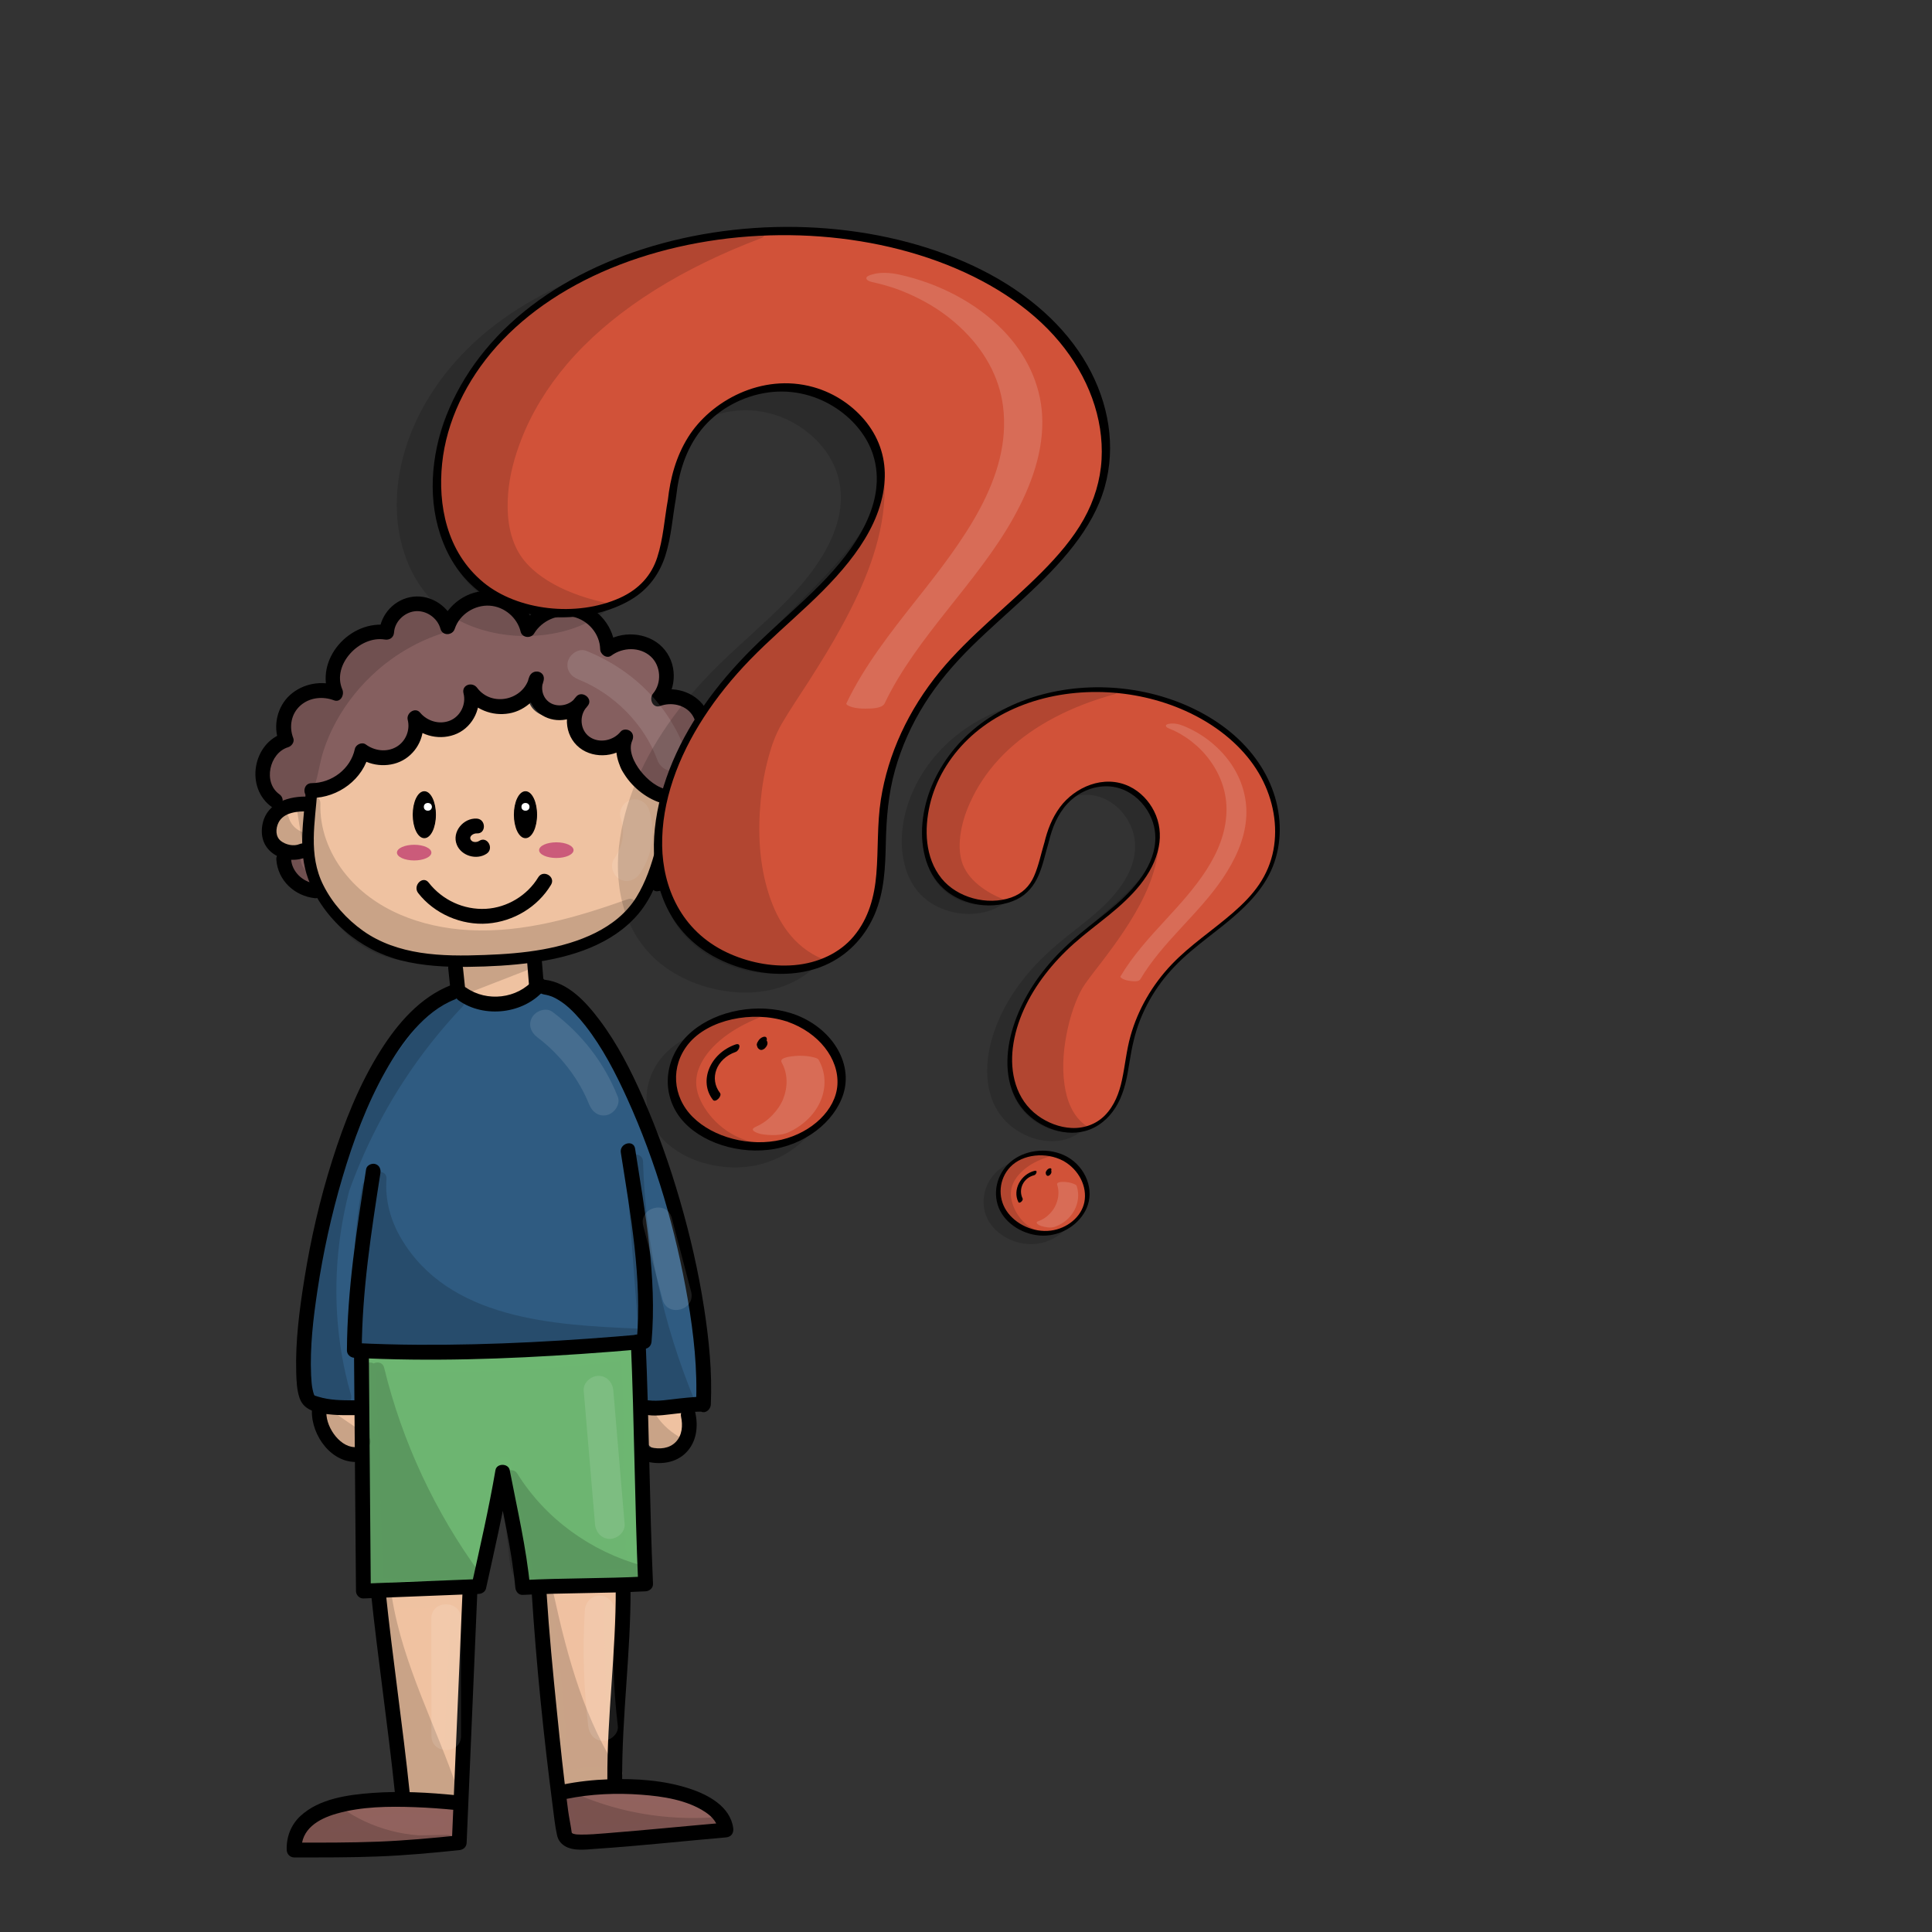 <?xml version="1.0" encoding="utf-8"?>
<!-- Generator: Adobe Adobe Illustrator 24.2.0, SVG Export Plug-In . SVG Version: 6.00 Build 0)  -->
<svg version="1.1" xmlns="http://www.w3.org/2000/svg" xmlns:xlink="http://www.w3.org/1999/xlink" x="0px" y="0px"
	 viewBox="0 0 1700.79 1700.79" style="enable-background:new 0 0 1700.79 1700.79;" xml:space="preserve">
<rect x="0" y="0" width="1700.79" height="1700.79" fill="#333333" stroke="none"/>
<style type="text/css">
	.st0{display:none;}
	.st1{display:inline;}
	.st2{fill:#6DB571;}
	.st3{fill:#6DB671;}
	.st4{fill:#EFC2A1;}
	.st5{fill:#F0C2A1;}
	.st6{fill:#F0C1A1;}
	.st7{fill:#2F5B81;}
	.st8{fill:#91625E;}
	.st9{fill:#91625D;}
	.st10{fill:#855F5F;}
	.st11{stroke:#000000;stroke-width:0.869;stroke-miterlimit:10;}
	.st12{opacity:0.161;}
	.st13{opacity:0.11;}
	.st14{fill:#FFFFFF;}
	.st15{fill:#FFFFFF;stroke:#FFFFFF;stroke-width:0.869;stroke-miterlimit:10;}
	.st16{fill:#CB5B7A;}
	.st17{fill:#CB5B7B;stroke:#CB5B7A;stroke-miterlimit:10;}
	.st18{opacity:0.149;}
	.st19{fill:#D15238;}
	.st20{fill:#D15239;}
</style>
<g id="Ebene_4">
</g>
<g id="Ebene_8">
</g>
<g id="Ebene_5">
</g>
<g id="Ebene_7">
</g>
<g id="Ebene_6" class="st0">
	<g class="st1">
		<g>
			<path d="M445.89,673.64c0,7.5,0,15,0,22.51c0,9.65,15,9.67,15,0c0-7.5,0-15,0-22.51C460.89,663.99,445.89,663.97,445.89,673.64
				L445.89,673.64z"/>
		</g>
	</g>
	<g class="st1">
		<g>
			<path d="M528.41,667.39c0,8.75,0,17.5,0,26.26c0,9.65,15,9.67,15,0c0-8.75,0-17.5,0-26.26
				C543.41,657.74,528.41,657.72,528.41,667.39L528.41,667.39z"/>
		</g>
	</g>
</g>
<g id="Ebene_29">
</g>
<g id="Ebene_27">
</g>
<g id="Ebene_9">
</g>
<g id="Ebene_10">
</g>
<g id="Ebene_11">
</g>
<g id="Ebene_12">
	<g>
		<g>
			<path class="st2" d="M323.89,1198.01c2.38,65.56,4.76,131.12,7.15,196.67c28.24,3.68,57.12,2.74,85.04-2.76
				c12.26-33.64,21.55-68.28,27.71-103.42c6.87,34.11,13.75,68.22,20.62,102.33c32.02-1.39,64.04-2.79,96.06-4.18
				c-10.75-64.66-0.74-125.28-7.89-195.83c-75.2,9.42-151.24,12.71-227.03,9.8"/>
			<g>
				<path class="st3" d="M317.37,1198.01c2.38,65.56,4.76,131.12,7.15,196.67c0.14,3.86,2.9,6.06,6.52,6.52
					c16.97,2.15,34.1,2.75,51.18,1.65c8.16-0.53,16.29-1.45,24.38-2.68c3.57-0.54,7.84-0.67,11.21-1.96c4.33-1.66,5.1-6,6.5-9.97
					c11.28-31.9,19.87-64.7,25.77-98.01c-4.19,0-8.38,0-12.57,0c6.87,34.11,13.75,68.22,20.62,102.33c0.54,2.68,3.59,4.9,6.29,4.79
					c32.02-1.39,64.04-2.79,96.06-4.18c4.57-0.2,6.98-3.99,6.29-8.25c-10.48-64.16-1.25-129.58-7.66-194.09
					c-0.31-3.16-2.75-6.99-6.52-6.52c-75.27,9.38-151.23,12.65-227.03,9.8c-8.39-0.32-8.38,12.72,0,13.04
					c75.8,2.85,151.75-0.42,227.03-9.8c-2.17-2.17-4.35-4.35-6.52-6.52c6.53,65.72-2.55,132.17,8.13,197.56
					c2.1-2.75,4.19-5.5,6.29-8.25c-32.02,1.39-64.04,2.79-96.06,4.18c2.1,1.6,4.19,3.19,6.29,4.79
					c-6.87-34.11-13.75-68.22-20.62-102.33c-1.24-6.14-11.46-6.3-12.57,0c-6.24,35.22-15.51,69.8-27.71,103.42
					c1.52-1.52,3.04-3.04,4.55-4.55c-27.46,5.31-55.56,6.04-83.3,2.53c2.17,2.17,4.35,4.35,6.52,6.52
					c-2.38-65.56-4.76-131.12-7.15-196.67C330.11,1189.64,317.07,1189.6,317.37,1198.01L317.37,1198.01z"/>
			</g>
		</g>
		<g>
			<path class="st4" d="M286.37,1249.7c3.43,11.76,13.95,21.36,26.38,24.07c-1.06-9.36-2.11-18.71-3.17-28.07
				c-6.73-0.06-13.46-0.12-20.19-0.17"/>
			<g>
				<path class="st4" d="M280.08,1251.44c4.55,14.33,16.32,25.1,30.93,28.62c3.71,0.89,8.75-1.88,8.25-6.29
					c-1.06-9.36-2.11-18.71-3.17-28.07c-0.4-3.53-2.66-6.49-6.52-6.52c-6.73-0.06-13.46-0.12-20.19-0.17
					c-8.39-0.07-8.4,12.96,0,13.04c6.73,0.06,13.46,0.12,20.19,0.17c-2.17-2.17-4.35-4.35-6.52-6.52
					c1.06,9.36,2.11,18.71,3.17,28.07c2.75-2.1,5.5-4.19,8.25-6.29c-10.14-2.44-18.63-9.42-21.83-19.51
					C290.13,1240,277.54,1243.41,280.08,1251.44L280.08,1251.44z"/>
			</g>
		</g>
		<g>
			<path class="st4" d="M570.01,1250.41c-3.42,10.48,6.86,22.7,18.27,21.72c11.41-0.98,19.27-14.75,13.96-24.48
				c-10.08,0.21-20.17,0.42-30.25,0.62"/>
			<g>
				<path class="st4" d="M563.73,1248.68c-4.27,15.52,9.81,31.75,25.81,29.81c15.94-1.93,25.26-19.94,18.34-34.13
					c-0.97-1.99-3.48-3.27-5.63-3.23c-10.08,0.21-20.17,0.42-30.25,0.62c-8.38,0.17-8.41,13.21,0,13.04
					c10.08-0.21,20.17-0.42,30.25-0.62c-1.88-1.08-3.75-2.15-5.63-3.23c2.84,5.83-2.16,13.73-8.33,14.67
					c-7.12,1.08-13.85-6.68-11.99-13.47C578.53,1244.05,565.95,1240.59,563.73,1248.68L563.73,1248.68z"/>
			</g>
		</g>
		<g>
			<path class="st5" d="M344.76,1413.17c1.15,45.03,14.52,165.01,14.52,165.01s21.16,0.83,36.86-2.16
				c2.46-56.95,4.93-113.89,7.39-170.84c-20.87,4.81-42.72,5.68-63.93,2.55"/>
			<g>
				<path class="st4" d="M338.24,1413.17c1.34,49.97,7.53,100.03,12.85,149.7c0.55,5.11,1.1,10.21,1.67,15.32
					c0.4,3.61,2.66,6.37,6.52,6.52c12.85,0.48,25.93-0.1,38.59-2.4c2.87-0.52,4.67-3.6,4.79-6.29
					c2.46-56.95,4.93-113.89,7.39-170.84c0.19-4.42-4.3-7.17-8.25-6.29c-19.8,4.44-40.35,5.4-60.46,2.55
					c-3.51-0.5-6.96,0.86-8.02,4.55c-0.88,3.05,1.07,7.53,4.55,8.02c22.56,3.2,45.14,2.44,67.4-2.55c-2.75-2.1-5.5-4.19-8.25-6.29
					c-2.46,56.95-4.93,113.89-7.39,170.84c1.6-2.1,3.19-4.19,4.79-6.29c-11.49,2.09-23.47,2.37-35.13,1.93
					c2.17,2.17,4.35,4.35,6.52,6.52c-4.69-42.11-9-84.29-12.26-126.53c-0.99-12.81-1.91-25.64-2.26-38.48
					C351.06,1404.8,338.02,1404.77,338.24,1413.17L338.24,1413.17z"/>
			</g>
		</g>
		<g>
			<path class="st6" d="M479.45,1405.18c9.29,52.53,8.47,109.02,17.76,161.55c12.17-4.28,31.05-6.05,43.98-5.14
				c-1.13-54-2.27-108.01-3.4-162.01C516.01,1402.28,501.23,1402.49,479.45,1405.18"/>
			<g>
				<path class="st4" d="M473.17,1406.92c9.33,53.45,8.43,108.09,17.76,161.55c0.58,3.34,4.92,5.6,8.02,4.55
					c13.4-4.54,28.18-5.79,42.25-4.91c3.47,0.22,6.59-3.16,6.52-6.52c-1.13-54-2.27-108.01-3.4-162.01
					c-0.07-3.2-2.95-6.95-6.52-6.52c-19.4,2.36-38.94,3.25-58.33,5.61c-3.52,0.43-6.48,2.69-6.52,6.52
					c-0.03,3.2,3.03,6.94,6.52,6.52c19.4-2.36,38.94-3.25,58.33-5.61c-2.17-2.17-4.35-4.35-6.52-6.52
					c1.13,54,2.27,108.01,3.4,162.01c2.17-2.17,4.35-4.35,6.52-6.52c-15.08-0.94-31.35,0.51-45.71,5.37
					c2.67,1.52,5.35,3.04,8.02,4.55c-9.33-53.45-8.43-108.09-17.76-161.55C484.3,1395.2,471.73,1398.7,473.17,1406.92
					L473.17,1406.92z"/>
			</g>
		</g>
		<g>
			<path class="st4" d="M265.26,711.24c-12.52-3.2-25.98,10.1-22.26,22c3.72,11.9,22.6,15.91,31.22,6.64
				c9.59,58.99,71.95,105.38,133.96,99.66c0.29,10.09,0.58,20.18,0.88,30.27c17.23,10.47,40.74,10.55,58.05,0.2
				c-0.14-10.59-0.29-21.18-0.43-31.78c53.42-3.22,102.16-43.1,113.85-93.14c7.21,9.77,25.6,0.9,26-11.06s-10.4-21.6-21.61-26.85
				c-11.22-5.25-23.85-8.03-33.76-15.3s-16.07-21.61-8.74-31.28c-8.7,7.17-22.38,8.08-32.03,2.14c-9.65-5.94-14.48-18.24-11.3-28.8
				c-13.93,8.95-36.05,0.6-39.88-15.04c-6.76,14.43-30.57,17.51-41.07,5.3c-1.69,20.28-31.03,32.53-47.68,19.91
				c1.19,20.6-24.82,37.66-44.43,29.14c-10.14,20.73-32.91,35.22-56.77,36.14"/>
			<g>
				<path class="st4" d="M266.99,704.96c-17.94-3.77-37.91,14.82-29.04,33.1c7.21,14.85,29.43,17.83,40.87,6.44
					c-3.63-0.96-7.26-1.92-10.9-2.88c8.37,49.32,50.5,88.56,97.94,100.8c13.78,3.56,28.14,4.86,42.31,3.65
					c-2.17-2.17-4.35-4.35-6.52-6.52c0.15,5.05,0.29,10.09,0.44,15.14c0.14,4.92-0.31,10.28,0.44,15.14
					c1.19,7.76,13.2,10.84,19.83,12.48c16.2,4.01,33.57,1.7,48.03-6.65c1.97-1.13,3.26-3.35,3.23-5.63
					c-0.14-10.59-0.29-21.18-0.43-31.78c-2.17,2.17-4.35,4.35-6.52,6.52c55.18-3.67,106.99-43.34,120.13-97.93
					c-3.63,0.96-7.26,1.92-10.9,2.88c7.96,9.71,22.78,6.52,30.71-1.47c9.87-9.95,6.97-24.36-1.47-34.19
					c-10.15-11.83-25.29-15.43-39.02-21.3c-10.03-4.29-26.96-16.09-18.09-28.85c1.85-2.67,0.71-6.57-1.68-8.41
					c-2.78-2.14-5.95-1.52-8.56,0.51c-14.65,11.36-37.38-1.85-32.43-20.32c1.45-5.42-4.65-10.33-9.58-7.36
					c-10.51,6.34-26.91,1.12-30.3-11.15c-1.42-5.16-9.33-6.68-11.91-1.56c-5.59,11.06-22.56,13.04-30.84,3.98
					c-4.19-4.59-10.56-0.56-11.13,4.61c-1.83,16.72-25.64,23.09-37.87,14.28c-4.04-2.91-9.96,0.99-9.81,5.63
					c0.57,17.85-20.72,29.13-36.18,22.85c-2.5-1.02-6.18,0.65-7.36,3c-9.73,19.26-29.65,31.82-51.15,32.91
					c-8.35,0.42-8.4,13.46,0,13.04c25.89-1.31,50.59-15.98,62.4-39.37c-2.45,1-4.91,2-7.36,3c23.29,9.46,53.5-9.77,52.68-35.43
					c-3.27,1.88-6.54,3.75-9.81,5.63c21.18,15.25,54.68,0.11,57.49-25.54c-3.71,1.54-7.42,3.07-11.13,4.61
					c13.7,15,42.04,11.72,51.31-6.62c-3.97-0.52-7.94-1.04-11.91-1.56c5.6,20.28,31.75,29.63,49.45,18.94
					c-3.19-2.45-6.38-4.91-9.58-7.36c-3.68,13.71,2.14,28.68,14.29,36.16c12.57,7.74,28.61,5.62,39.93-3.16
					c-3.41-2.63-6.83-5.27-10.24-7.9c-6.95,10-4.15,22.91,2.79,32.1c8.36,11.05,21.73,15.44,34.19,20.18
					c9.81,3.73,25.7,10.46,26.23,23.03c0.28,6.63-9.88,13.96-14.86,7.88c-3.13-3.82-9.82-1.59-10.9,2.88
					c-11.74,48.75-58.03,85.06-107.56,88.36c-3.48,0.23-6.57,2.8-6.52,6.52c0.14,10.59,0.29,21.18,0.43,31.78
					c1.08-1.88,2.15-3.75,3.23-5.63c-15.81,9.13-35.73,9.04-51.47-0.2c1.08,1.88,2.15,3.75,3.23,5.63
					c-0.29-10.09-0.58-20.18-0.88-30.27c-0.1-3.29-2.92-6.83-6.52-6.52C350.2,838,290.44,796.7,280.5,738.15
					c-0.85-4.99-7.69-6.07-10.9-2.88c-5.06,5.03-15.31,4.06-19.37-1.91c-5.36-7.89,5.49-17.47,13.29-15.84
					C271.71,719.25,275.21,706.68,266.99,704.96L266.99,704.96z"/>
			</g>
		</g>
		<g>
			<path class="st7" d="M311.79,1187.95c0.37,14.93,0.74,29.87,1.11,44.8c-12.4-1.26-24.81-2.53-37.21-3.79
				c-10.24-125.87,33.02-254.99,117.81-351.62c23.65,17.2,61.26,12.86,79.98-9.22c95.39,43.75,135.12,234.12,136.93,366.16
				c-12.93,0.47-25.85,0.95-38.78,1.42c-1.29-20.9-2.59-41.81-3.88-62.71c-85.8,3.73-171.59,7.46-257.39,11.2"/>
			<g>
				<path class="st7" d="M305.27,1187.95c0.37,14.93,0.74,29.87,1.11,44.8c2.17-2.17,4.35-4.35,6.52-6.52
					c-12.4-1.26-24.81-2.53-37.21-3.79c2.17,2.17,4.35,4.35,6.52,6.52c-7.77-97.67,16.55-196.5,67.15-280.27
					c14.27-23.63,30.58-45.95,48.75-66.74c-2.63,0.34-5.27,0.68-7.9,1.02c26.3,18.6,66.66,14.13,87.88-10.24
					c-2.63,0.34-5.27,0.68-7.9,1.02c42.13,19.56,67.75,63.37,85.28,104.43c22.13,51.84,34.48,108.18,41.7,163.92
					c3.96,30.57,6.28,61.36,6.73,92.19c2.17-2.17,4.35-4.35,6.52-6.52c-12.93,0.47-25.85,0.95-38.78,1.42
					c2.17,2.17,4.35,4.35,6.52,6.52c-1.29-20.9-2.59-41.81-3.88-62.71c-0.21-3.4-2.82-6.68-6.52-6.52
					c-66.84,2.91-133.68,5.82-200.52,8.72c-18.95,0.82-37.91,1.65-56.86,2.47c-8.36,0.36-8.4,13.4,0,13.04
					c66.84-2.91,133.68-5.82,200.52-8.72c18.95-0.82,37.91-1.65,56.86-2.47c-2.17-2.17-4.35-4.35-6.52-6.52
					c1.29,20.9,2.59,41.81,3.88,62.71c0.21,3.42,2.82,6.65,6.52,6.52c12.93-0.47,25.85-0.95,38.78-1.42
					c3.48-0.13,6.57-2.88,6.52-6.52c-0.84-57.62-7.78-115.52-20.93-171.64c-12.34-52.65-30.23-107.21-62.77-151.11
					c-14.96-20.19-33.43-38.34-56.46-49.03c-2.5-1.16-5.9-1.28-7.9,1.02c-17.69,20.31-50.23,23.66-72.08,8.2
					c-2.21-1.56-6.13-1.01-7.9,1.02c-66.26,75.79-108.17,171.36-118.68,271.51c-2.95,28.14-3.29,56.52-1.04,84.72
					c0.3,3.79,2.76,6.14,6.52,6.52c12.4,1.26,24.81,2.53,37.21,3.79c3.45,0.35,6.6-3.27,6.52-6.52c-0.37-14.93-0.74-29.87-1.11-44.8
					C318.1,1179.58,305.06,1179.55,305.27,1187.95L305.27,1187.95z"/>
			</g>
		</g>
		<g>
			<path class="st8" d="M398.69,1595.29c-0.4,6.21-0.8,12.42-1.2,18.63c-45.49,2.48-90.99,4.95-136.48,7.43
				c36.52-27.25,86.05-37.79,131.18-27.9"/>
			<g>
				<path class="st9" d="M392.17,1595.29c-0.4,6.21-0.8,12.42-1.2,18.63c2.17-2.17,4.35-4.35,6.52-6.52
					c-45.49,2.48-90.99,4.95-136.48,7.43c1.1,4.05,2.19,8.1,3.29,12.15c35.87-26.46,82.55-36.55,126.16-27.24
					c8.18,1.75,11.68-10.82,3.47-12.57c-46.83-10-97.53,0.03-136.2,28.56c-4.72,3.48-3.81,12.53,3.29,12.15
					c45.49-2.48,90.99-4.95,136.48-7.43c3.69-0.2,6.28-2.83,6.52-6.52c0.4-6.21,0.8-12.42,1.2-18.63
					C405.75,1586.91,392.71,1586.95,392.17,1595.29L392.17,1595.29z"/>
			</g>
		</g>
		<g>
			<path class="st9" d="M498.44,1587.32c0.75,8.1,1.51,16.2,2.26,24.3c42.93,2.56,86.18,0.03,128.47-7.5
				c-38.12-24.65-87.68-32.33-131.96-20.46"/>
			<g>
				<path class="st8" d="M491.92,1587.32c0.75,8.1,1.51,16.2,2.26,24.3c0.34,3.67,2.72,6.3,6.52,6.52
					c43.56,2.52,87.23-0.16,130.2-7.73c5.86-1.03,5.89-9.14,1.56-11.91c-40.22-25.71-90.89-33.22-136.98-21.11
					c-8.11,2.13-4.67,14.71,3.47,12.57c42.86-11.26,89.58-4.08,126.94,19.8c0.52-3.97,1.04-7.94,1.56-11.91
					c-41.81,7.37-84.36,9.72-126.73,7.27c2.17,2.17,4.35,4.35,6.52,6.52c-0.75-8.1-1.51-16.2-2.26-24.3
					C504.19,1579.04,491.14,1578.96,491.92,1587.32L491.92,1587.32z"/>
			</g>
		</g>
		<g>
			<g>
				<path class="st10" d="M253.43,759.56c2.76,10.34,9.07,18.74,17.76,24.87c2.33,1.65,5.98,0.9,7.9-1.02
					c2.22-2.22,2.16-5.19,1.02-7.9c-2.93-6.93-5.85-13.86-8.78-20.79c-0.88-2.07-3.55-3.18-5.63-3.23
					c-2.41-0.06-4.81-0.12-7.22-0.18c-8.39-0.21-8.39,12.83,0,13.04c2.41,0.06,4.81,0.12,7.22,0.18c-1.88-1.08-3.75-2.15-5.63-3.23
					c2.93,6.93,5.85,13.86,8.78,20.79c2.97-2.97,5.95-5.95,8.92-8.92c-5.88-4.15-9.92-10.16-11.76-17.08
					C263.84,748,251.26,751.43,253.43,759.56L253.43,759.56z"/>
			</g>
		</g>
		<g>
			<g>
				<path class="st10" d="M578.48,757.29c-0.82,3.64-1.64,7.27-2.46,10.91c-0.74,3.28,0.97,7.26,4.55,8.02
					c10.28,2.18,20.47-3.2,23.98-13.19c0.76-2.16-0.13-4.77-1.68-6.34c-4.75-4.82-12.37-6.75-18.72-4.12
					c-3.25,1.35-5.57,4.32-4.55,8.02c0.84,3.07,4.75,5.91,8.02,4.55c2.22-0.92,4.24-1.06,6.03,0.76c-0.56-2.11-1.12-4.23-1.68-6.34
					c-1.07,3.03-5.02,4.71-7.94,4.09c1.52,2.67,3.04,5.35,4.55,8.02c0.82-3.64,1.64-7.27,2.46-10.91
					C592.89,752.58,580.32,749.09,578.48,757.29L578.48,757.29z"/>
			</g>
		</g>
		<g>
			<path class="st10" d="M599.46,701.22c10.73,5.31,25.83-3.05,26.39-14.61c0.56-11.56-13.67-21.22-24.87-16.89
				c11.76-7.39,16.11-23.82,9.44-35.69c-6.66-11.87-23.37-17.44-36.28-12.11c10.61-11.05,10.25-30.12-0.76-40.8
				c-11.01-10.68-30.91-11.24-42.56-1.21c1.32-15.08-10.02-30.27-25.34-33.94s-32.79,4.63-39.02,18.53
				c-2.53-16.26-18-29.8-35.14-30.74c-17.13-0.94-34.11,10.81-38.57,26.69c-0.29-11.3-11.43-21.28-23.22-20.8
				s-22.01,11.32-21.3,22.61c-14.07-6.3-32.34-2.37-42.25,9.09c-9.91,11.46-10.54,29.39-1.46,41.47c-24-7.39-52.02,15.1-48.65,39.04
				c-7.19,6.89-14.21,14.53-16.87,23.93c-2.66,9.4,0.35,20.94,9.31,25.55c8.95,4.61,22.67-2.04,21.65-11.74
				c21.92-1.13,41.85-18.09,45.63-38.81c7.85,8.65,22.06,11.27,32.7,6.04c10.64-5.24,16.7-17.83,13.94-28.98
				c9.95,6.29,23.82,6.27,33.75-0.05c9.93-6.32,15.33-18.56,13.15-29.78c14.69,20.47,54.18,14.6,61.7-9.17
				c-1.91,10.35,4.42,21.56,14.5,25.7c10.08,4.14,22.91,0.78,29.41-7.68c-8.91,9.79-7.94,26.36,2.05,35.14
				c9.99,8.78,27.3,8.27,36.71-1.08c-0.9,25.7,18.98,50.7,45.08,56.68"/>
			<g>
				<path class="st10" d="M596.17,706.85c14.58,6.49,34.43-2.01,36.09-19.06c1.64-16.94-17.72-29.55-33.01-24.36
					c1.67,3.97,3.35,7.94,5.02,11.91c14.17-9.44,20.28-28.59,12.09-44.02c-8.03-15.14-28.23-21.69-43.95-15.69
					c2.11,3.63,4.23,7.26,6.34,10.9c12.64-13.86,13.02-36.65-0.76-50.02c-14.02-13.6-37.06-13.24-51.78-1.21
					c3.71,1.54,7.42,3.07,11.13,4.61c1.16-18.53-12.67-36.45-30.8-40.37c-17.8-3.84-37.76,5.03-45.7,21.68
					c3.97,0.52,7.94,1.04,11.91,1.56c-3.51-19.66-21.78-34.41-41.42-35.52c-19.88-1.12-39.1,12.57-44.85,31.48
					c4.27,0.58,8.54,1.16,12.8,1.73c-0.97-15.15-14.3-27.87-29.74-27.32c-15.19,0.54-28.19,13.87-27.82,29.13
					c3.27-1.88,6.54-3.75,9.81-5.63c-16.41-6.92-36.65-4.22-49.22,9.09c-12.75,13.51-14.19,35.3-3.4,50.39
					c2.45-3.19,4.91-6.38,7.36-9.58c-27.21-7.76-60.39,15.76-56.9,45.32c0.64-1.54,1.27-3.07,1.91-4.61
					c-7.81,7.54-15.57,16.09-18.54,26.81c-2.56,9.24-0.88,19.87,5.38,27.27c5.91,6.99,15.09,9.64,23.83,6.91
					c8.19-2.57,14.98-9.66,14.54-18.63c-2.17,2.17-4.35,4.35-6.52,6.52c24.37-1.64,47.02-19.11,51.91-43.59
					c-3.63,0.96-7.26,1.92-10.9,2.88c10.31,10.7,27.27,13.76,40.6,7.06c13.28-6.68,20.01-22.04,16.94-36.34
					c-3.19,2.45-6.38,4.91-9.58,7.36c12.57,7.47,29.37,7.6,41.55-0.87c11.81-8.22,17.25-22.3,14.93-36.33
					c-3.97,1.67-7.94,3.35-11.91,5.02c18.53,24.75,63.44,19.27,73.62-10.73c-4.19-1.16-8.38-2.31-12.57-3.47
					c-2.09,13.98,4.96,27.86,18.28,33.39c12.43,5.16,27.98,1.42,36.53-9.03c5.24-6.4-3.71-15.65-9.22-9.22
					c-10.82,12.63-10.85,32.95,2.05,44.36c12.91,11.43,33.51,10.56,45.93-1.08c-3.71-1.54-7.42-3.07-11.13-4.61
					c-0.6,29.54,21.53,56.07,49.87,62.97c8.15,1.98,11.63-10.58,3.47-12.57c-22.86-5.57-40.78-26.46-40.3-50.39
					c0.12-5.83-7.12-8.36-11.13-4.61c-7.2,6.75-19.79,7.49-27.49,1.08c-7.5-6.24-8.34-18.58-2.05-25.92
					c-3.07-3.07-6.15-6.15-9.22-9.22c-5.05,6.17-13.37,9.22-21.15,6.68c-7.38-2.41-13.05-10.46-11.87-18.36
					c1.22-8.15-9.81-11.59-12.57-3.47c-6.32,18.61-38.05,23.3-49.79,7.62c-4.47-5.97-13.16-2.47-11.91,5.02
					c3.45,20.79-21,32.18-37.32,22.47c-5.11-3.04-10.74,1.96-9.58,7.36c1.86,8.64-2.96,17.9-10.95,21.62
					c-8.31,3.88-18.58,1.45-24.8-5.02c-3.24-3.36-9.93-1.97-10.9,2.88c-3.72,18.62-20.45,32.75-39.34,34.02
					c-3.38,0.23-6.7,2.8-6.52,6.52c0.19,3.95-3.63,6.18-7.24,6.65c-5.09,0.66-9-3.07-10.61-7.63c-2.04-5.77-0.72-11.79,2.18-17
					c3.49-6.26,9.18-10.17,13.22-15.83c2.04-2.85,1.01-5.81,1.14-9.05c0.1-2.36,0.62-4.67,1.4-6.89c1.76-5.04,5.08-9.4,9-12.96
					c8.14-7.39,19.56-10.85,30.25-7.8c5.12,1.46,10.77-4.81,7.36-9.58c-7.37-10.3-7.63-25.04,1.37-34.59
					c8.19-8.69,22.39-11.71,33.42-7.05c4.29,1.81,9.94-0.18,9.81-5.63c-0.2-8.16,6.53-15.59,14.78-16.09
					c8.01-0.48,16.18,6.17,16.7,14.28c0.46,7.23,10.6,8.98,12.8,1.73c4.13-13.56,18.23-22.77,32.28-21.91
					c14.23,0.87,26.37,12.08,28.85,25.95c0.96,5.38,9.57,6.47,11.91,1.56c5.41-11.33,18.5-18.25,30.98-15.69
					c12.85,2.64,22.04,14.8,21.23,27.8c-0.39,6.18,7.14,7.87,11.13,4.61c9.21-7.52,24.75-7.07,33.35,1.21
					c8.58,8.27,8.7,22.88,0.76,31.58c-4.01,4.4-0.16,13.38,6.34,10.9c10-3.82,22.78-1.05,28.58,8.55c5.5,9.1,1.84,21.59-6.77,27.33
					c-5.82,3.88-2.35,14.42,5.02,11.91c6.7-2.28,17.37,2.26,16.61,10.6c-0.64,7.01-10.43,11.72-16.58,8.98
					C595.15,692.21,588.51,703.44,596.17,706.85L596.17,706.85z"/>
			</g>
		</g>
		<g>
			<g>
				<path d="M403.74,880.71c22.67,15.96,57.47,11.91,75.47-9.34c5.39-6.37-3.79-15.63-9.22-9.22c-14.52,17.14-41.41,20.15-59.67,7.3
					C403.44,864.62,396.92,875.92,403.74,880.71L403.74,880.71z"/>
			</g>
		</g>
		<g>
			<g>
				<path d="M396.81,867.31c-27.02,10.63-46.71,33.56-61.84,57.57c-18.81,29.82-31.96,63.24-42.55,96.75
					c-10.76,34.01-18.81,68.92-24.46,104.14c-4.33,27.03-7.97,54.75-7.2,82.18c0.22,7.64,0.5,15.95,3.12,23.22
					c4.25,11.83,18.29,13.29,29.46,14.25c6.17,0.53,12.4,0.38,18.59,0.37c8.39,0,8.4-13.04,0-13.04c-10.98,0-21.34,0.01-31.92-3.23
					c-1.45-0.45-2.91-0.9-4.34-1.41c-0.82-0.29,1.65,0.95,0.98,0.4c-0.92-0.77,1.48,1.38,0.38,0.29c-1.11-1.1,0.71,1.42,0.15,0.24
					c-0.22-0.47-0.52-0.97-0.79-1.42c-0.7-1.19,0.48,1.67-0.05-0.19c-0.17-0.59-0.38-1.16-0.55-1.75c-0.42-1.51-0.7-3.04-0.98-4.58
					c-0.07-0.4-0.13-0.8-0.19-1.2c-0.24-1.48,0.19,1.58,0,0.05c-0.11-0.9-0.21-1.8-0.3-2.7c-0.21-2.17-0.35-4.36-0.45-6.54
					c-1.11-24.81,1.87-49.99,5.55-74.48c5.04-33.58,12.34-66.88,21.97-99.45c9.59-32.44,21.44-64.55,38.11-94.07
					c14.21-25.16,34.04-52.3,60.75-62.81C407.99,876.85,404.63,864.24,396.81,867.31L396.81,867.31z"/>
			</g>
		</g>
		<g>
			<g>
				<path d="M322.3,1029.26c-8.23,52.78-16.6,105.96-16.89,159.51c-0.02,3.66,3.01,6.33,6.52,6.52
					c66.58,3.5,133.44,1.14,199.92-3.39c18.42-1.26,36.82-2.72,55.21-4.35c3.75-0.33,6.19-2.73,6.52-6.52
					c4.94-56.99-5.75-113.76-14.48-169.85c-1.29-8.27-13.85-4.76-12.57,3.47c8.56,54.98,18.86,110.52,14.02,166.38
					c2.17-2.17,4.35-4.35,6.52-6.52c-66.41,5.89-133.11,9.76-199.8,9.32c-18.45-0.12-36.9-0.61-55.32-1.58
					c2.17,2.17,4.35,4.35,6.52,6.52c0.28-52.4,8.37-104.39,16.42-156.04c0.55-3.51-0.9-6.97-4.55-8.02
					C327.23,1023.82,322.84,1025.78,322.3,1029.26L322.3,1029.26z"/>
			</g>
		</g>
		<g>
			<g>
				<path d="M479.45,875.53c-1.71-0.2,0.82,0.15,1.16,0.23c0.8,0.19,1.59,0.37,2.38,0.59c0.72,0.21,1.42,0.45,2.13,0.69
					c0.36,0.12,0.71,0.26,1.07,0.4c1.41,0.55-0.7-0.34,0.58,0.25c3.43,1.58,6.66,3.59,9.68,5.85c6.22,4.64,13.33,12.37,18.71,19.23
					c15.28,19.45,26.82,41.98,37.02,64.41c25.42,55.93,42.86,116.28,53.28,176.77c5.25,30.49,8.66,61.63,7.26,92.59
					c2.75-2.1,5.5-4.19,8.25-6.29c-2.6-1.06-6.15-0.6-8.88-0.43c-4.82,0.3-9.62,0.83-14.42,1.33c-8.67,0.89-18.1,2.72-26.82,1.6
					c-3.52-0.45-6.49,3.32-6.52,6.52c-0.04,3.89,3.04,6.07,6.52,6.52c8.35,1.08,17.37-0.63,25.67-1.48c4.6-0.47,9.2-0.97,13.81-1.32
					c1.82-0.14,3.66-0.28,5.49-0.28c0.57,0,1.13,0.01,1.69,0.03c1.44,0.06-1.4-0.48-0.01,0.08c4.15,1.69,8.08-2.51,8.25-6.29
					c1.28-28.35-1.57-56.8-5.89-84.8c-4.97-32.2-12.3-64.04-21.4-95.31c-8.89-30.57-19.52-60.67-32.35-89.82
					c-10.52-23.91-22.52-47.68-38.3-68.6c-11.98-15.88-27.47-33.06-48.37-35.52c-3.53-0.42-6.48,3.29-6.52,6.52
					C472.89,872.88,475.97,875.12,479.45,875.53L479.45,875.53z"/>
			</g>
		</g>
		<g>
			<g>
				<path d="M274.93,1237.75c-3.08,21.52,13.84,48.38,37,49.23c8.39,0.31,8.38-12.73,0-13.04c-13.89-0.51-26.29-19.72-24.43-32.73
					c0.5-3.51-0.87-6.96-4.55-8.02C279.9,1232.32,275.43,1234.27,274.93,1237.75L274.93,1237.75z"/>
			</g>
		</g>
		<g>
			<g>
				<path d="M311.66,1191.63c0.57,69.67,1.15,139.34,1.72,209.01c0.03,3.42,2.96,6.66,6.52,6.52c33.89-1.34,67.77-2.67,101.66-4.01
					c2.75-0.11,5.66-1.94,6.29-4.79c7.38-33.48,15.06-66.9,20.88-100.69c-4.19,0-8.38,0-12.57,0c6.35,33.16,14.32,66.17,17.49,99.84
					c0.32,3.36,2.73,6.72,6.52,6.52c36.03-1.88,72.13-1.28,108.17-3.16c3.4-0.18,6.68-2.84,6.52-6.52
					c-3.11-71.08-3.38-142.25-6.49-213.33c-0.37-8.36-13.4-8.4-13.04,0c3.11,71.08,3.38,142.25,6.49,213.33
					c2.17-2.17,4.35-4.35,6.52-6.52c-36.04,1.88-72.14,1.29-108.17,3.16c2.17,2.17,4.35,4.35,6.52,6.52
					c-3.28-34.85-11.38-68.99-17.95-103.3c-1.18-6.16-11.49-6.29-12.57,0c-5.81,33.8-13.5,67.22-20.88,100.69
					c2.1-1.6,4.19-3.19,6.29-4.79c-33.89,1.34-67.77,2.67-101.66,4.01c2.17,2.17,4.35,4.35,6.52,6.52
					c-0.57-69.67-1.15-139.34-1.72-209.01C324.63,1183.25,311.59,1183.23,311.66,1191.63L311.66,1191.63z"/>
			</g>
		</g>
		<g>
			<g>
				<path d="M569.49,1286.74c12.21,2.8,25.6,1.2,34.68-8.18c9.04-9.35,10.61-22.61,7.95-34.86c-1.78-8.19-14.35-4.73-12.57,3.47
					c1.66,7.63,1.06,16.27-4.6,22.18c-5.75,5.99-14.3,6.59-21.99,4.83C564.78,1272.3,561.3,1284.87,569.49,1286.74L569.49,1286.74z"
					/>
			</g>
		</g>
		<g>
			<g>
				<path d="M326.35,1400.13c6.17,59.46,15.12,118.59,21.29,178.05c0.86,8.26,13.9,8.35,13.04,0
					c-6.17-59.46-15.12-118.59-21.29-178.05C338.53,1391.87,325.48,1391.78,326.35,1400.13L326.35,1400.13z"/>
			</g>
		</g>
		<g>
			<g>
				<path d="M407.14,1402.14c-3.13,73.35-6.25,146.71-9.38,220.06c2.17-2.17,4.35-4.35,6.52-6.52c-23.76,2.49-47.56,4.64-71.44,5.58
					c-24.62,0.96-49.27,0.85-73.91,0.85c2.17,2.17,4.35,4.35,6.52,6.52c-0.67-18.33,14.66-27.4,30.82-32.02
					c22.13-6.33,45.94-6.52,68.77-5.72c12.33,0.43,24.65,1.36,36.92,2.59c8.34,0.84,8.28-12.2,0-13.04
					c-24.51-2.47-49.31-3.88-73.92-2.08c-21.58,1.58-47.12,4.97-63.65,20.4c-8.32,7.76-12.39,18.57-11.98,29.87
					c0.13,3.52,2.88,6.52,6.52,6.52c24.63,0,49.29,0.12,73.91-0.85c23.88-0.93,47.68-3.09,71.44-5.58c3.63-0.38,6.36-2.68,6.52-6.52
					c3.13-73.35,6.25-146.71,9.38-220.06C420.53,1393.75,407.49,1393.77,407.14,1402.14L407.14,1402.14z"/>
			</g>
		</g>
		<g>
			<g>
				<path d="M468.08,1402.14c4,62.78,10.41,125.67,18.5,188.05c1.1,8.47,1.94,17.15,3.83,25.5c0.89,3.93,3.01,6.95,6.38,9.16
					c7.82,5.12,19.6,3.26,28.32,2.68c38.07-2.54,76.05-6.74,114.06-10.03c4.63-0.4,6.89-3.82,6.29-8.25
					c-2.59-18.92-21.87-29.22-38.2-34.61c-22.61-7.46-47.45-9.1-71.11-8.29c-13.67,0.47-27.36,1.94-40.77,4.67
					c-8.21,1.68-4.74,14.25,3.47,12.57c21.5-4.39,43.84-5.3,65.7-3.66c19.05,1.43,40.37,4.58,56.58,15.44
					c6.42,4.3,10.74,9.82,11.77,17.34c2.1-2.75,4.19-5.5,6.29-8.25c-35.34,3.06-70.65,6.62-106.01,9.43
					c-7.13,0.57-14.31,1.19-21.47,1.14c-1.1-0.01-2.2-0.03-3.29-0.1c-0.42-0.03-0.85-0.08-1.27-0.1c-1.74-0.06,0.3,0.08,0.1,0.04
					c-0.69-0.15-1.4-0.3-2.1-0.43c-1.33-0.25-1.62-0.92-0.28,0c-0.42-0.29-0.96-0.42-1.35-0.77c-0.8-0.72,1.13,1.51,0-0.07
					c-0.22-0.3-0.7-0.87-1.01-1.06c0,0,1.1,2.98,0.87,1.24c-0.86-6.44-2.43-13.76-3.21-19.56c-3.89-28.99-6.92-58.11-9.87-87.22
					c-3.54-34.9-6.94-69.85-9.16-104.86C480.59,1393.81,467.55,1393.75,468.08,1402.14L468.08,1402.14z"/>
			</g>
		</g>
		<g>
			<g>
				<path d="M547.71,1566.73c-0.3-56.29,7.68-112.27,7.38-168.55c-0.04-8.39-13.08-8.4-13.04,0c0.3,56.29-7.68,112.27-7.38,168.55
					C534.72,1575.12,547.75,1575.13,547.71,1566.73L547.71,1566.73z"/>
			</g>
		</g>
		<g>
			<g>
				<path d="M368.14,786.19c14.19,18.23,38.14,28.63,61.17,26.8c22.77-1.81,43.94-14.46,55.77-34.08c4.34-7.2-6.92-13.76-11.26-6.58
					c-9.63,15.96-27.36,26.68-46.02,27.72c-19.55,1.09-38.45-7.68-50.44-23.09C372.22,770.35,363.05,779.64,368.14,786.19
					L368.14,786.19z"/>
			</g>
		</g>
		<g>
			<g>
				<path d="M394.57,852.36c0.58,5.55,1.16,11.11,1.74,16.66c0.37,3.5,2.73,6.52,6.52,6.52c3.24,0,6.89-3,6.52-6.52
					c-0.58-5.55-1.16-11.11-1.74-16.66c-0.37-3.5-2.73-6.52-6.52-6.52C397.85,845.84,394.2,848.83,394.57,852.36L394.57,852.36z"/>
			</g>
		</g>
		<g>
			<g>
				<path d="M464.1,847.36c0.58,7.22,1.16,14.44,1.74,21.65c0.67,8.31,13.71,8.38,13.04,0c-0.58-7.22-1.16-14.44-1.74-21.65
					C476.47,839.05,463.43,838.98,464.1,847.36L464.1,847.36z"/>
			</g>
		</g>
		<g>
			<g>
				<path d="M271.27,701.32c-16.43-0.74-35.77,5.08-39.93,23.13c-2.44,10.59,0.21,20.74,9.31,27.12c8.72,6.12,19.96,6.9,29.6,2.77
					c7.69-3.29,1.06-14.53-6.58-11.26c-5.16,2.21-12.2,0.6-16.47-2.8c-4.8-3.82-4.59-10.79-2.1-15.97
					c4.45-9.27,17.18-10.36,26.18-9.96C279.66,714.74,279.64,701.7,271.27,701.32L271.27,701.32z"/>
			</g>
		</g>
		<g>
			<g>
				<path d="M594.46,718.59c4.36-1.72,8.79-0.63,11.83,3.07c2.99,3.65,2.63,8.88,1.29,13.17c-2.34,7.52-10.05,7.65-16.79,6.68
					c-3.51-0.51-6.96,0.87-8.02,4.55c-0.88,3.05,1.07,7.52,4.55,8.02c7.23,1.04,14.8,1.52,21.57-1.77
					c6.44-3.14,10.48-9.43,11.81-16.36c1.67-8.68,0.77-17.39-5.63-23.97c-6.15-6.31-15.69-9.29-24.08-5.97
					C583.28,709.07,586.64,721.69,594.46,718.59L594.46,718.59z"/>
			</g>
		</g>
		<g>
			<g>
				<path d="M419.73,720.63c-11.73-0.73-22.23,11.71-17.58,23.05c4.03,9.83,17.44,13.71,26.23,7.86c6.95-4.63,0.43-15.92-6.58-11.26
					c-2.1,1.4-6.15,1.56-7.5-1.27c-1.53-3.19,2.81-5.51,5.43-5.35C428.1,734.19,428.07,721.15,419.73,720.63L419.73,720.63z"/>
			</g>
		</g>
		<g>
			<g>
				<path d="M274.31,702.48c23.32-0.13,45.76-16.52,50.7-39.75c-3.19,1.3-6.38,2.6-9.58,3.9c11.75,8.62,29.21,9.43,41.46,1.31
					c12.34-8.18,18.24-23.36,14.62-37.7c-3.63,2.11-7.26,4.23-10.9,6.34c9.94,11.93,27.86,15.59,41.87,9.18
					c14.45-6.61,22.07-23.51,18.16-38.73c-3.97,1.67-7.94,3.35-11.91,5.02c9.22,12.35,24.28,18.66,39.58,15.95
					c14.63-2.59,26.96-14.47,30.27-28.9c1.92-8.39-9.45-11.05-12.57-3.47c-5.39,13.07,1.09,29.26,13.73,35.41
					c13.35,6.5,29.53,1.72,37.99-10.14c4.33-6.06-5.21-13.21-10.24-7.9c-11.96,12.65-11.31,34.22,2.64,45.25
					c13.22,10.46,34.75,8.34,45.4-4.88c-3.41-2.63-6.83-5.27-10.24-7.9c-12.07,27.46,17.23,59.62,43.76,62.93
					c3.52,0.44,6.49-3.31,6.52-6.52c0.04-3.88-3.04-6.08-6.52-6.52c-10.07-1.26-19.33-9.1-25.31-16.84
					c-5.25-6.8-11.04-17.73-7.2-26.48c1.32-3.01,1.09-6.27-1.68-8.41c-2.34-1.81-6.52-2.03-8.56,0.51
					c-6.33,7.86-18.84,10.58-27.39,4.47c-8.42-6.02-9.18-19.04-2.21-26.4c-3.41-2.63-6.83-5.27-10.24-7.9
					c-4.57,6.4-14.47,8.51-21.34,4.86c-7.32-3.89-9.57-12.76-6.55-20.08c-4.19-1.16-8.38-2.31-12.57-3.47
					c-4.76,20.76-33.04,27.23-46.02,9.84c-4.21-5.64-13.88-2.61-11.91,5.02c2.46,9.55-2.77,20.21-12.03,23.92
					c-9.27,3.71-19.96,0.46-26.21-7.05c-4.37-5.25-12.38,0.45-10.9,6.34c2.29,9.07-1.74,18.97-9.86,23.74
					c-8.58,5.04-19.26,3.65-27.08-2.08c-3.31-2.43-8.76,0.07-9.58,3.9c-3.75,17.65-20.28,30.09-38.13,30.18
					C265.92,689.49,265.9,702.53,274.31,702.48L274.31,702.48z"/>
			</g>
		</g>
		<ellipse class="st11" cx="373.54" cy="717.21" rx="9.77" ry="20.24"/>
		<ellipse class="st11" cx="462.59" cy="717.21" rx="9.77" ry="20.24"/>
		<g>
			<g>
				<path d="M243.26,756.75c1.33,18.28,15.82,31.84,33.69,33.93c8.32,0.97,8.25-12.07,0-13.04c-10.43-1.22-19.88-10.3-20.65-20.89
					C255.69,748.43,242.65,748.36,243.26,756.75L243.26,756.75z"/>
			</g>
		</g>
		<g>
			<g>
				<path d="M578.85,784.6c17.89-2.34,32.08-15.58,33.97-33.81c0.86-8.34-12.18-8.28-13.04,0c-1.08,10.46-10.65,19.43-20.93,20.77
					c-3.52,0.46-6.48,2.67-6.52,6.52C572.3,781.26,575.36,785.06,578.85,784.6L578.85,784.6z"/>
			</g>
		</g>
		<g>
			<g>
				<path d="M245.98,699.24c-14.71-10.38-8.83-36.43,7.65-41.43c3.11-0.94,5.86-4.66,4.55-8.02c-3.91-10.01-1.88-21.53,6.39-28.79
					c8.07-7.08,19.62-8.19,29.42-4.49c5.97,2.26,9.35-4.99,7.36-9.58c-9.44-21.82,15.34-47.56,37.29-43.93
					c4.34,0.72,7.96-1.74,8.25-6.29c0.6-9.38,8.86-17.43,18.09-18.57c10.09-1.25,20.19,5.75,22.78,15.45
					c1.72,6.43,10.63,5.96,12.57,0c4.13-12.7,17.49-21.23,30.72-20.39c12.86,0.82,24.26,10.41,27.28,22.87
					c1.35,5.55,9.11,6.24,11.91,1.56c6.75-11.28,21.13-17.6,34.05-14.72c13.28,2.97,23.76,14.89,24.06,28.62
					c0.1,4.48,5.64,8.73,9.81,5.63c10.02-7.46,25.2-7.92,34.73,0.81c8.98,8.23,9.83,23.34,1.98,32.62
					c-3.79,4.48-0.33,13.33,6.34,10.9c9.57-3.5,21.55-1.25,27.8,7.34c6.35,8.72,4.02,20.81-3.59,27.86
					c-4.5,4.17-0.64,10.63,4.61,11.13c9.92,0.93,19.34,9.75,19.28,20.02c-0.05,10.83-9.66,18.65-19.69,20.06
					c-3.51,0.49-5.37,4.93-4.55,8.02c0.99,3.76,4.55,5.04,8.02,4.55c16.05-2.26,30.15-17.36,29.23-33.98
					c-0.95-17.27-15.63-30.14-32.29-31.71c1.54,3.71,3.07,7.42,4.61,11.13c11.81-10.94,14.92-30.28,5.53-43.78
					c-9.2-13.23-27.34-18.72-42.43-13.21c2.11,3.63,4.23,7.26,6.34,10.9c12.12-14.31,12.35-36.36-1-50.1
					c-13.11-13.49-36.53-14.94-51.5-3.8c3.27,1.88,6.54,3.75,9.81,5.63c-0.43-19.29-14.69-36.96-33.64-41.19
					c-18.65-4.17-38.94,4.28-48.77,20.71c3.97,0.52,7.94,1.04,11.91,1.56c-4.4-18.17-21.36-31.41-39.85-32.44
					c-19.15-1.07-37.42,11.9-43.29,29.96c4.19,0,8.38,0,12.57,0c-4.22-15.8-20.48-26.82-36.74-24.85
					c-16.04,1.93-28.71,15.37-29.74,31.44c2.75-2.1,5.5-4.19,8.25-6.29c-33.84-5.6-66.16,30.35-52.01,63.08
					c2.45-3.19,4.91-6.38,7.36-9.58c-14.13-5.34-30.86-2.26-42.1,7.85c-11.32,10.17-15.25,27.36-9.75,41.47
					c1.52-2.67,3.04-5.35,4.55-8.02c-27.85,8.46-34.58,48.46-10.76,65.26C246.27,715.34,252.79,704.04,245.98,699.24L245.98,699.24z
					"/>
			</g>
		</g>
		<g>
			<g>
				<path d="M269.26,695.96c-1.71,25.61-7.35,52.52,2.15,78.02c13.19,35.39,45.28,62.22,81.52,71.47
					c19.4,4.95,39.66,5.94,59.61,5.69c18.75-0.23,37.54-1.22,56.13-3.76c34.09-4.66,70.46-15.76,93.42-43.03
					c11.6-13.78,18.27-31.55,23.22-48.64c5.03-17.39,8.48-35.67,8.79-53.81c0.11-6.5-9.98-6.5-10.09,0
					c-0.26,14.88-2.84,29.71-6.52,44.11c-3.87,15.13-8.99,30.36-17.23,43.72c-17.3,28.03-51.41,40.44-82.26,46.04
					c-16.95,3.08-34.2,4.3-51.4,4.93c-18.83,0.69-37.92,0.88-56.59-2.04c-18.02-2.83-35.43-8.59-50.4-19.23
					c-14.54-10.35-26.94-24.2-34.97-40.17c-13.54-26.93-7.13-55.62-5.29-83.28C279.79,689.48,269.69,689.51,269.26,695.96
					L269.26,695.96z"/>
			</g>
		</g>
		<g class="st12">
			<path d="M407.84,868.96c19.81-7.71,39.62-15.43,59.43-23.14c-19.56,5.26-40.23,6.68-60.37,4.17c1.01,5.32,2.02,10.64,3.03,15.96"
				/>
			<g>
				<path d="M409.58,875.24c19.81-7.71,39.62-15.43,59.43-23.14c7.65-2.98,4.84-14.75-3.47-12.57c-19.22,5.04-38.91,6.27-58.63,3.93
					c-4.55-0.54-6.98,4.57-6.29,8.25c1.01,5.32,2.02,10.64,3.03,15.96c1.56,8.23,14.13,4.75,12.57-3.47
					c-1.01-5.32-2.02-10.64-3.03-15.96c-2.1,2.75-4.19,5.5-6.29,8.25c20.8,2.47,41.84,0.91,62.1-4.4
					c-1.16-4.19-2.31-8.38-3.47-12.57c-19.81,7.71-39.62,15.43-59.43,23.14C398.38,865.68,401.74,878.29,409.58,875.24
					L409.58,875.24z"/>
			</g>
		</g>
		<g class="st12">
			<path d="M275.52,707.31c-1.47,37.26,21.75,73.04,54.28,93.5c32.52,20.47,73.02,26.98,111.82,24.22
				c38.8-2.75,76.36-14.16,112.83-27.16c-35.72,36.64-93.72,41.1-146,43.15c-27.9,1.1-57.43,1.84-81.81-11.19
				c-20.21-10.81-34.34-30.05-42.88-50.66c-8.54-20.61-12.06-42.76-15.51-64.69"/>
			<g>
				<path d="M269,707.31c-1.32,43.08,26.77,81.93,63.24,102.55c42.01,23.75,92.44,25.99,139.06,18.04
					c29.03-4.95,57.19-13.9,84.88-23.75c-2.11-3.63-4.23-7.26-6.34-10.9c-31.6,31.95-79.44,37.86-122.15,40.34
					c-23.8,1.38-48.78,3.53-72.36-0.9c-23.76-4.46-43.05-17.39-56.07-37.78c-15.68-24.55-20.26-53.9-24.72-82.16
					c-1.3-8.26-13.87-4.76-12.57,3.47c4.33,27.44,8.99,55.5,22.86,80c12.37,21.84,31.38,38.89,55.6,46.27
					c25.07,7.64,52.17,5.84,77.99,4.63c24.03-1.13,48.26-3.02,71.73-8.59c25.61-6.07,50.21-17.13,68.92-36.05
					c4.35-4.4,0-13.15-6.34-10.9c-44.88,15.96-91.79,29.8-139.94,27.21c-41.44-2.23-83.91-17.39-110.02-51.08
					c-13.38-17.27-21.39-38.44-20.72-60.4C282.3,698.91,269.26,698.92,269,707.31L269,707.31z"/>
			</g>
		</g>
		<g class="st12">
			<path d="M247.88,721.25c2.43,9.84,11.69,17.79,22.17,19.02c-5.36,4.22-13.67,4.55-19.37,0.77c-5.71-3.78-8.33-11.33-6.12-17.63"
				/>
			<g>
				<path d="M241.59,722.98c3.45,12.29,14.06,21.71,26.72,23.58c-0.52-3.97-1.04-7.94-1.56-11.91c-7.46,5.28-18.91,0.57-15.92-9.5
					c2.39-8.06-10.19-11.5-12.57-3.47c-6.08,20.49,18.03,36.28,35.07,24.22c3.98-2.82,4.55-11.01-1.56-11.91
					c-8.28-1.22-15.29-6.19-17.62-14.47C251.9,711.45,239.32,714.88,241.59,722.98L241.59,722.98z"/>
			</g>
		</g>
		<g class="st12">
			<path d="M258.17,757.47c0.79,7.46,5.56,14.44,12.38,18.12"/>
			<g>
				<path d="M251.65,757.47c1.33,10.1,6.65,18.64,15.61,23.74c7.3,4.16,13.88-7.1,6.58-11.26c-4.57-2.6-8.44-7.09-9.15-12.49
					c-0.46-3.49-2.67-6.52-6.52-6.52C255,750.95,251.19,753.96,251.65,757.47L251.65,757.47z"/>
			</g>
		</g>
		<g class="st12">
			<path d="M581.8,761.51c-1.75,3.68-3.49,7.36-5.24,11.05"/>
			<g>
				<path d="M576.17,758.22c-1.75,3.68-3.49,7.36-5.24,11.05c-1.51,3.18-0.88,7.03,2.34,8.92c2.84,1.66,7.4,0.86,8.92-2.34
					c1.75-3.68,3.49-7.36,5.24-11.05c1.51-3.18,0.88-7.03-2.34-8.92C582.26,754.22,577.69,755.02,576.17,758.22L576.17,758.22z"/>
			</g>
		</g>
		<g class="st12">
			<path d="M387.72,551.2c-57.55,18.52-102.77,68.48-113.78,125.69c-1.95,10.15-4.5,22.47-14.67,25.87
				c-11.24,3.75-22.86-8.47-21.76-19.82c1.1-11.35,10.59-20.34,20.73-26.31c-4.69-9.46-2.83-21.54,4.5-29.3
				c7.33-7.76,19.69-10.74,29.98-7.21c-0.94-28.51,24.64-55.44,54.35-57.22c-0.47-10.24,7.1-20.31,17.38-23.13
				c10.28-2.82,22.27,1.9,27.51,10.83"/>
			<g>
				<path d="M385.99,544.91c-33.73,11.03-63.79,32.05-85.63,60.04c-10.64,13.64-19.22,28.6-25.41,44.76
					c-3.08,8.03-5.47,16.3-7.15,24.74c-1.31,6.57-2.19,16.39-8.03,20.76c-7.04,5.27-15.46-3.08-15.79-10.3
					c-0.48-10.15,9.87-18.01,17.55-22.65c3.23-1.95,3.83-5.67,2.34-8.92c-8-17.45,10.94-31.97,27.11-26.94
					c4.01,1.25,8.33-2.15,8.25-6.29c-0.47-26.06,22.22-48.82,47.83-50.71c3.49-0.26,6.56-2.78,6.52-6.52
					c-0.19-17.63,23.59-23.48,32.75-9.01c4.48,7.07,15.76,0.54,11.26-6.58c-7.17-11.32-21.08-17.15-34.2-13.99
					c-13.35,3.22-22.99,15.96-22.84,29.58c2.17-2.17,4.35-4.35,6.52-6.52c-32.54,2.4-61.47,30.25-60.87,63.74
					c2.75-2.1,5.5-4.19,8.25-6.29c-12.67-3.95-27.81-0.67-36.8,9.43c-9.1,10.22-10.66,24.39-5.04,36.66
					c0.78-2.97,1.56-5.95,2.34-8.92c-16.31,9.86-32.72,30.16-18.63,48.83c5.81,7.7,15.78,12.37,25.29,8.98
					c9.04-3.22,13.84-11.59,16.39-20.37c2.6-8.96,3.8-18.22,6.66-27.14c2.9-9.05,6.69-17.76,11.26-26.1
					c9.41-17.19,21.89-32.48,36.63-45.36c16.55-14.46,36.01-25.52,56.89-32.34C397.4,554.89,394,542.29,385.99,544.91L385.99,544.91
					z"/>
			</g>
		</g>
		<g class="st12">
			<path d="M396.66,881.34c-92.2,89.43-129.39,227.48-93.9,348.5c-9.34-0.52-18.68-1.05-28.02-1.57
				c-7.9-125.59,39.22-253.53,127.64-346.54"/>
			<g>
				<path d="M392.05,876.73c-72.06,70.22-112.37,170.9-108.87,271.46c0.98,28.2,5.42,56.29,13.29,83.38c2.1-2.75,4.19-5.5,6.29-8.25
					c-9.34-0.52-18.68-1.05-28.02-1.57c2.17,2.17,4.35,4.35,6.52,6.52c-5.94-97.24,21.04-194.93,74.07-276.48
					c15.19-23.36,32.5-45.23,51.66-65.45c5.77-6.09-3.43-15.33-9.22-9.22c-69.23,73.08-114.11,167.62-126.82,267.48
					c-3.53,27.74-4.44,55.76-2.73,83.67c0.22,3.67,2.81,6.31,6.52,6.52c9.34,0.52,18.68,1.05,28.02,1.57
					c4.23,0.24,7.42-4.36,6.29-8.25c-27.11-93.25-10.63-196.02,40.57-278.09c14.58-23.38,31.93-44.84,51.66-64.06
					C407.28,880.08,398.06,870.87,392.05,876.73L392.05,876.73z"/>
			</g>
		</g>
		<g class="st12">
			<path d="M333.71,1037.84c-3.94,48.09,33.84,92.13,79.28,112.9c45.44,20.77,97.31,23.23,147.6,25.34
				c-79.67,5.45-159.61,7.42-239.47,5.91c-5.62-45.35-4.25-91.49,4.08-136.45"/>
			<g>
				<path d="M327.19,1037.84c-2.69,36.69,17.24,70.77,44.42,94.04c31.84,27.27,72.51,39.49,113.41,45.06
					c25.06,3.41,50.32,4.6,75.57,5.66c0-4.35,0-8.69,0-13.04c-79.7,5.42-159.6,7.39-239.47,5.91c2.17,2.17,4.35,4.35,6.52,6.52
					c-5.46-44.82-4.28-90.29,3.84-134.72c1.5-8.2-11.06-11.72-12.57-3.47c-8.34,45.6-9.92,92.15-4.31,138.19
					c0.43,3.55,2.64,6.45,6.52,6.52c79.87,1.48,159.77-0.49,239.47-5.91c8.33-0.57,8.45-12.68,0-13.04
					c-73.43-3.08-165.42-8.16-207.4-79.23c-9.44-15.98-14.32-33.91-12.95-52.5C340.85,1029.47,327.81,1029.51,327.19,1037.84
					L327.19,1037.84z"/>
			</g>
		</g>
		<g class="st12">
			<path d="M559.57,1022.53c2.01,72.45,17.51,144.54,45.55,211.85c-10.78-1.84-21.56-3.69-32.34-5.53
				c-4.92-65.41-9.85-130.82-14.77-196.22"/>
			<g>
				<path d="M553.05,1022.53c2.15,73.28,17.7,145.87,45.78,213.59c2.67-2.67,5.35-5.35,8.02-8.02c-10.78-1.84-21.56-3.69-32.34-5.53
					c1.6,2.1,3.19,4.19,4.79,6.29c-4.92-65.41-9.85-130.82-14.77-196.22c-0.63-8.31-13.67-8.38-13.04,0
					c4.92,65.41,9.85,130.82,14.77,196.22c0.2,2.64,1.86,5.79,4.79,6.29c10.78,1.84,21.56,3.69,32.34,5.53
					c4.25,0.73,10.13-2.93,8.02-8.02c-27.65-66.67-43.2-137.95-45.32-210.12C565.84,1014.16,552.8,1014.12,553.05,1022.53
					L553.05,1022.53z"/>
			</g>
		</g>
		<g class="st12">
			<path d="M331.9,1205.81c15.82,65.48,44.93,127.99,85.21,183.01c-29.76-4.45-60.22-4.56-90.02-0.34
				c-0.49-60.91-0.98-121.82-1.48-182.73"/>
			<g>
				<path d="M325.62,1207.54c16.17,66.43,45.59,129.36,85.87,184.57c2.45-3.19,4.91-6.38,7.36-9.58
					c-31.12-4.55-62.33-4.65-93.48-0.34c2.75,2.1,5.5,4.19,8.25,6.29c-0.49-60.91-0.98-121.82-1.48-182.73
					c-0.07-8.39-13.11-8.41-13.04,0c0.49,60.91,0.98,121.82,1.48,182.73c0.04,4.67,4.11,6.86,8.25,6.29
					c28.63-3.97,57.95-3.85,86.55,0.34c4.88,0.71,11.13-4.41,7.36-9.58c-39.69-54.39-68.62-116.01-84.56-181.46
					C336.2,1195.93,323.63,1199.38,325.62,1207.54L325.62,1207.54z"/>
			</g>
		</g>
		<g class="st12">
			<path d="M339.6,1407.74c9.13,57.4,39.98,116.32,58.06,169.86c-13.16-0.57-26.33-1.15-39.49-1.72
				C356.83,1525.5,340.94,1458.11,339.6,1407.74"/>
			<g>
				<path d="M334.15,1409.24c9.68,59.51,38.84,113.28,58.06,169.86c1.82-2.39,3.64-4.77,5.45-7.16
					c-13.16-0.57-26.33-1.15-39.49-1.72c1.88,1.88,3.77,3.77,5.65,5.65c-1.65-56.48-16.92-111.66-18.57-168.14
					c-0.21-7.26-11.52-7.29-11.31,0c1.65,56.48,16.92,111.66,18.57,168.14c0.09,3.16,2.52,5.52,5.65,5.65
					c13.16,0.57,26.33,1.15,39.49,1.72c3.53,0.15,6.61-3.76,5.45-7.16c-19.22-56.58-48.38-110.35-58.06-169.86
					C343.89,1399.07,332.99,1402.11,334.15,1409.24L334.15,1409.24z"/>
			</g>
		</g>
		<g class="st12">
			<path d="M481.2,1405.65c12.7,58.06,26.69,111.07,59.99,161.09c-18.21-4.54-27.49-3.15-46.21-1.38
				c-9.83-48.45-14.94-97.79-15.23-147.15"/>
			<g>
				<path d="M474.91,1407.38c12.49,56.97,28.13,113.48,60.65,162.64c2.45-3.19,4.91-6.38,7.36-9.58
					c-16.24-3.94-31.47-3.19-47.94-1.61c2.1,1.6,4.19,3.19,6.29,4.79c-9.65-47.89-14.64-96.56-15-145.42
					c-0.06-8.39-13.1-8.4-13.04,0c0.36,49.99,5.59,99.87,15.47,148.88c0.52,2.56,3.61,5.04,6.29,4.79
					c15.25-1.46,29.44-2.5,44.48,1.14c5.22,1.27,10.64-4.63,7.36-9.58c-31.94-48.28-47.07-103.59-59.33-159.53
					C485.69,1395.72,473.12,1399.19,474.91,1407.38L474.91,1407.38z"/>
			</g>
		</g>
		<g class="st12">
			<path d="M296.38,1596.43c27.36,19.98,62.96,29.27,97.12,25.35c-43.19,0.79-86.38,1.57-129.57,2.36
				c8.28-11.24,18.95-20.86,31.17-28.1"/>
			<g>
				<path d="M293.09,1602.06c28.76,20.72,65.21,30.06,100.41,26.24c8.14-0.88,8.58-13.19,0-13.04
					c-43.19,0.79-86.38,1.57-129.57,2.36c1.88,3.27,3.75,6.54,5.63,9.81c7.82-10.43,17.7-19.04,28.83-25.76
					c7.18-4.33,0.63-15.61-6.58-11.26c-13.15,7.94-24.3,18.16-33.51,30.44c-3.03,4.04,1.08,9.89,5.63,9.81
					c43.19-0.79,86.38-1.57,129.57-2.36c0-4.35,0-8.69,0-13.04c-33.23,3.6-66.66-4.89-93.83-24.46
					C292.85,1585.89,286.34,1597.19,293.09,1602.06L293.09,1602.06z"/>
			</g>
		</g>
		<g class="st12">
			<path d="M506.81,1586.02c37.76,16.18,79.72,23.25,120.97,20.39c-27.68,3.46-55.35,6.93-83.03,10.39
				c-11.36,1.42-23.59,2.7-33.65-2.55s-15.37-19.86-7.06-27.42"/>
			<g>
				<path d="M503.52,1591.64c39.21,16.63,81.72,24.08,124.26,21.28c0-4.35,0-8.69,0-13.04c-26.36,3.3-52.72,6.6-79.08,9.9
					c-10.68,1.34-23.36,3.95-33.56-0.8c-5.86-2.73-12.25-11.79-6.5-17.54c5.94-5.94-3.27-15.16-9.22-9.22
					c-8.01,8.01-7.33,20.25-1.05,29.12c7.78,11,21.51,13.72,34.25,13.13c15.26-0.7,30.58-3.48,45.72-5.37
					c16.47-2.06,32.95-4.12,49.42-6.18c8.09-1.01,8.55-13.6,0-13.04c-40.1,2.64-80.64-3.79-117.68-19.5
					c-3.26-1.38-6.95-0.95-8.92,2.34C499.55,1585.45,500.28,1590.27,503.52,1591.64L503.52,1591.64z"/>
			</g>
		</g>
		<g class="st12">
			<path d="M449.82,1300.59c24.98,40.55,66.74,71.31,114.06,84.02c-27.97,2.47-55.94,4.93-83.91,7.4
				c-6.52,0.57-13.85,0.91-18.76-3.23c-4.44-3.74-5.39-9.91-6.06-15.54c-2.53-21.22-5.06-42.45-7.59-63.67"/>
			<g>
				<path d="M444.19,1303.88c26.57,42.72,69.53,73.8,117.95,87.01c0.58-4.27,1.16-8.54,1.73-12.8c-15.61,1.38-31.22,2.75-46.83,4.13
					c-7.48,0.66-14.96,1.32-22.44,1.98c-7.12,0.63-14.4,1.75-21.56,1.62c-6.2-0.11-9.4-2.55-10.73-8.62
					c-1.52-6.95-1.88-14.27-2.72-21.33c-1.84-15.43-3.68-30.87-5.52-46.3c-0.42-3.52-2.7-6.48-6.52-6.52
					c-3.2-0.03-6.94,3.02-6.52,6.52c2.07,17.36,4.14,34.73,6.21,52.09c1.59,13.35,1.34,30.72,16.66,35.84
					c7.01,2.35,14.73,1.14,21.91,0.51c8.46-0.75,16.91-1.49,25.37-2.24c17.56-1.55,35.12-3.1,52.69-4.65
					c7.01-0.62,9.23-10.76,1.73-12.8c-45.17-12.33-85.36-41.14-110.16-81.02C451.03,1290.19,439.74,1296.73,444.19,1303.88
					L444.19,1303.88z"/>
			</g>
		</g>
		<g class="st12">
			<path d="M572.18,1249.49c6.26,9.64,15.26,17.63,25.76,22.88c-7.04,4.47-15.99,6.1-24.25,4.39c-0.94-9.09-1.88-18.18-2.82-27.28"
				/>
			<g>
				<path d="M566.55,1252.78c7.14,10.7,16.65,19.32,28.1,25.22c0-3.75,0-7.5,0-11.26c-5.84,3.5-12.48,4.95-19.23,3.73
					c1.6,2.1,3.19,4.19,4.79,6.29c-0.94-9.09-1.88-18.18-2.82-27.28c-0.85-8.26-13.9-8.35-13.04,0c0.94,9.09,1.88,18.18,2.82,27.28
					c0.28,2.66,1.81,5.75,4.79,6.29c10.23,1.85,20.3,0.34,29.27-5.05c4.01-2.41,4.46-8.96,0-11.26
					c-9.46-4.87-17.5-11.66-23.43-20.54C573.17,1239.25,561.87,1245.77,566.55,1252.78L566.55,1252.78z"/>
			</g>
		</g>
		<g class="st12">
			<path d="M293.07,1250.73c8.85,6.04,17.71,12.08,26.56,18.12c-3.75,6.93-15.18,6.44-21,0.98c-5.82-5.46-7.51-13.69-8.92-21.38"/>
			<g>
				<path d="M289.78,1256.36c8.85,6.04,17.71,12.08,26.56,18.12c-0.78-2.97-1.56-5.95-2.34-8.92c-2.19,3.51-8.18,1.82-10.76-0.34
					c-5.09-4.25-6.12-12.43-7.24-18.51c-1.52-8.24-14.09-4.75-12.57,3.47c1.96,10.58,5.28,22.66,15.76,27.84
					c8.96,4.42,20.53,3,26.07-5.88c1.96-3.14,0.51-6.98-2.34-8.92c-8.85-6.04-17.71-12.08-26.56-18.12
					C289.41,1240.37,282.88,1251.66,289.78,1256.36L289.78,1256.36z"/>
			</g>
		</g>
		<g class="st13">
			<g>
				<path class="st14" d="M509.09,598.09c31.16,12.36,58.19,39.47,69.54,70.82c2.4,6.62,8.87,11.08,16.04,9.11
					c6.39-1.76,11.51-9.38,9.11-16.04c-14.92-41.23-47.19-72.94-87.75-89.03c-6.55-2.6-14.32,2.84-16.04,9.11
					C497.95,589.46,502.52,595.48,509.09,598.09L509.09,598.09z"/>
			</g>
		</g>
		<g class="st13">
			<g>
				<path class="st14" d="M546.35,720.16c4.03,12.58,2.16,24.59-5.69,35.86c-4.03,5.78-1.06,14.48,4.68,17.84
					c6.49,3.8,13.8,1.12,17.84-4.68c11.21-16.1,14.3-37.29,8.32-55.95c-2.15-6.7-9.05-11.03-16.04-9.11
					C548.87,705.94,544.19,713.43,546.35,720.16L546.35,720.16z"/>
			</g>
		</g>
		<g class="st13">
			<g>
				<path class="st14" d="M473.16,913.27c19.88,14.94,36.45,36.36,45.55,59.14c2.61,6.53,8.71,11.12,16.04,9.11
					c6.21-1.71,11.73-9.46,9.11-16.04c-12.03-30.12-31.63-55.26-57.53-74.72c-5.63-4.23-14.57-0.91-17.84,4.68
					C464.59,902.11,467.52,909.03,473.16,913.27L473.16,913.27z"/>
			</g>
		</g>
		<g class="st13">
			<g>
				<path class="st14" d="M566.26,1079.2c5.67,21.59,11.33,43.18,17,64.78c4.26,16.22,29.41,9.34,25.14-6.93
					c-5.67-21.59-11.33-43.18-17-64.78C587.14,1056.05,561.99,1062.93,566.26,1079.2L566.26,1079.2z"/>
			</g>
		</g>
		<g class="st13">
			<g>
				<path class="st14" d="M513.85,1224.24c3.32,39.15,6.63,78.29,9.95,117.44c0.59,7.02,5.57,13.04,13.04,13.04
					c6.59,0,13.64-5.98,13.04-13.04c-3.32-39.15-6.63-78.29-9.95-117.44c-0.59-7.02-5.57-13.04-13.04-13.04
					C520.29,1211.2,513.25,1217.18,513.85,1224.24L513.85,1224.24z"/>
			</g>
		</g>
		<g class="st13">
			<g>
				<path class="st14" d="M514.82,1417.73c-2.04,33.94-1.03,67.96,2.99,101.73c0.83,6.99,5.4,13.04,13.04,13.04
					c6.4,0,13.88-6,13.04-13.04c-4.02-33.76-5.03-67.79-2.99-101.73c0.42-7.04-6.29-13.04-13.04-13.04
					C520.45,1404.7,515.24,1410.68,514.82,1417.73L514.82,1417.73z"/>
			</g>
		</g>
		<g class="st13">
			<g>
				<path class="st14" d="M379.69,1424.9c0.04,34.39,0.08,68.77,0.11,103.16c0.02,16.78,26.09,16.81,26.07,0
					c-0.04-34.39-0.08-68.77-0.11-103.16C405.74,1408.12,379.67,1408.09,379.69,1424.9L379.69,1424.9z"/>
			</g>
		</g>
		<ellipse class="st15" cx="376.65" cy="710.28" rx="3.11" ry="2.98"/>
		<ellipse class="st15" cx="462.59" cy="710.28" rx="3.11" ry="2.98"/>
		<ellipse class="st16" cx="364.6" cy="750.57" rx="15.16" ry="6.9"/>
		<ellipse class="st16" cx="489.75" cy="748.41" rx="15.16" ry="6.9"/>
	</g>
	<g>
		<g id="Ebene_2_Kopie">
			<g class="st18">
				<path d="M677.32,910.98c28.69,9.88,47.56,35.12,44.63,59.69c-2.93,24.57-27.45,46.59-57.97,52.08
					c-30.52,5.49-64.73-5.99-80.88-27.13c-16.15-21.14-13.02-50.34,7.4-69.04s56.59-25.49,85.51-16.04"/>
				<g>
					<path d="M674.79,914.43c26.94,9.46,45.23,32.19,43.73,55.53c-1.42,22.06-22.52,41.9-49.06,48.24
						c-27.99,6.69-60.27-1.98-78.28-19.95c-18.12-18.09-19.61-44.82-3.93-64.23c17.64-21.82,56.5-29.53,86.23-20.02
						c3.93,1.26,8.73-5.72,5.05-6.9c-30.07-9.62-65.89-2.86-87.96,15.73c-22.54,19-27.92,49.26-13,72.42
						c14.54,22.58,48.36,35.41,79.85,31.92c32.14-3.55,58.54-24.67,66.29-49.04c8.89-27.93-10.58-58.9-43.87-70.59
						C675.98,906.18,671.11,913.14,674.79,914.43L674.79,914.43z"/>
				</g>
			</g>
			<g class="st18">
				<path d="M559.93,455.22c2.43-22.86,9.41-46,25.89-64.89c16.49-18.9,43.7-32.97,72.79-32.83c42.18,0.21,77.07,30.88,83.57,63.73
					c6.5,32.85-9.89,66.17-33.27,93.84c-23.37,27.67-53.63,51.27-79.55,77.5c-42.23,42.73-73.15,93.49-80.38,147.36
					c-4.75,35.39,1.94,73.65,30.74,101.06c28.8,27.41,83.81,39.21,120.94,18.96c23.55-12.85,35.74-35.44,40.32-57.73
					c4.58-22.29,2.73-45.06,4.57-67.59c3.79-46.48,23.66-92.07,56.9-130.57c41.15-47.68,102.72-85.42,127.95-139.54
					c26.72-57.3,5.17-124.86-46.15-170.58c-51.32-45.72-128.73-70.45-206.06-73.68c-84.99-3.54-172.39,18.45-235.13,63.77
					s-98.49,114.27-88.17,180.86c4.06,26.25,15.82,52.89,40.44,70.84c32.43,23.66,85.52,27.34,122.7,8.53
					c37.18-18.81,35.05-51.25,41.79-88.3"/>
				<g>
					<path d="M563.57,453.63c2.22-20.33,8.07-40.94,21.85-58.46c12.35-15.69,32.13-28.3,55.18-32.55
						c45.45-8.38,85.88,21.2,96.36,54.3c13.1,41.35-15.49,82.8-46.73,114.35c-16.91,17.08-35.59,33-53.05,49.72
						c-16.63,15.93-31.85,32.78-44.92,50.68c-25.55,35.01-43.21,74.01-47.47,114.41c-3.81,36.25,4.57,78.14,39.45,104.38
						c29.27,22.02,77.61,31.96,113.7,14.22c19.77-9.72,32.88-25.88,40.26-43.01c8.7-20.2,9.47-41.64,9.94-62.76
						c0.49-21.76,2.11-43.15,8.09-64.46c5.68-20.24,14.46-40.02,26.16-58.59c11.38-18.07,25.54-34.76,41.51-50.49
						c15.1-14.88,31.36-28.99,47.02-43.49c30.72-28.44,59.38-59.39,69.89-96.5c10.18-35.92,3.6-74.22-15.4-107.65
						c-19.63-34.53-52.25-63.08-92.56-83.44c-40.71-20.56-88.1-32.7-136.08-36.64c-48.66-4-98.58,0.44-144.87,12.92
						c-46.13,12.43-88.73,32.85-122.64,60.57c-33.46,27.34-57.83,61.47-70.48,98.1c-12.35,35.76-13.92,76.19,2.49,111.35
						c8.03,17.21,21.05,33.29,40.11,44.14c17.58,10,39.51,15.16,61.11,15.17c21.66,0.02,43.36-5,60.84-15.22
						c16.45-9.61,25.9-23.86,30.8-39.26c5.22-16.4,6.21-33.48,9.21-50.17c0.93-5.16-6.47-1.99-7.09,1.42
						c-3.03,16.83-4,34.06-9.35,50.58c-4.93,15.25-15.43,27.74-32.98,35.64c-37.92,17.07-89.93,11.21-120.07-13.73
						c-32.74-27.1-39.99-68.74-36.3-104.6c3.79-36.88,21.05-72.97,48.04-103.17c27.67-30.97,65.35-55.37,108.47-71.94
						c43.61-16.75,92.19-25.47,140.66-25.92c47.71-0.44,95.7,7.1,139.04,22.95c42.86,15.68,81.13,39.61,107.17,70.92
						c25.31,30.43,39.18,67.09,37.14,103.55c-1.02,18.17-6.35,36-15.67,52.64c-9.39,16.78-22.56,32.09-36.85,46.49
						c-29.3,29.51-63.66,55.84-89.63,87.38c-27.88,33.85-45.9,72.9-52.15,112.96c-3.4,21.82-2.14,43.77-3.98,65.66
						c-1.61,19.13-6.45,38.71-20.12,54.92c-11.97,14.21-30.66,23.32-52.17,25.14c-20.52,1.74-41.62-2.85-59.19-11.14
						c-40.88-19.28-56.42-57.96-57.06-93.68c-0.7-39.29,14.11-78.58,36.66-113.35c11.59-17.86,25.32-34.84,40.77-50.77
						c16.35-16.85,34.57-32.5,51.83-48.76c33.05-31.14,64.01-67.22,66.59-109.12c1.11-17.91-3.93-35.61-15.94-50.92
						c-10.84-13.82-27.2-25.65-46.82-31.13c-45.55-12.72-90.51,12.52-110.2,44.03c-10.84,17.34-15.78,36.33-17.88,55.49
						c-0.2,1.8,1.97,2.36,3.71,1.69C562.26,457.63,563.37,455.47,563.57,453.63L563.57,453.63z"/>
				</g>
			</g>
			<g class="st18">
				<path d="M630.72,965.21c-11.38-14.25-2.84-35.82,16.8-42.44"/>
				<g>
					<path d="M633.86,962.2c-9.71-12.52-3.42-30.14,13.74-36.14c3.57-1.25,5.35-8.49-0.14-6.57c-22.29,7.79-32.66,32.22-19.87,48.73
						C629.85,971.14,635.92,964.87,633.86,962.2L633.86,962.2z"/>
				</g>
			</g>
			<g class="st18">
				<path d="M625.45,943.66c1.58-0.21,2.84,1.59,1.77,2.53c-1.96-0.85-2.08-3.44-0.2-4.4"/>
				<g>
					<path d="M623.71,947.31c0.51-0.03,0.47,0.13,0.15-0.09c0.47,0.3-0.2-0.29,0.05-0.03c0.22,0.22,0.18,0.39,0.07-0.05
						c0.03,0.06,0.05,0.12,0.07,0.19c-0.29-1.13,0.15-2.2,1.32-3.2c1.46-0.46,2.92-0.92,4.39-1.38c-0.15-0.07-0.28-0.14-0.42-0.23
						c0.54,0.33,0.11,0.06,0.03-0.07c-0.2-0.35,0.2,0.46,0.04,0.1c-0.24-0.54-0.03,0.11-0.06,0.1c-0.07-0.02,0.03-0.36-0.02-0.4
						c0.05,0.04-0.11,0.8,0,0.29c-0.11,0.53-0.4,1.01-0.78,1.45c-0.11,0.12-1.06,0.89-0.53,0.59c1.78-1,3.16-3.45,2.51-5.15
						c-0.72-1.89-3.03-1.23-4.5-0.4c-3.78,2.14-6.12,8.3-1.34,10.63c1.48,0.72,3.55-0.5,4.39-1.38c1.6-1.67,2.78-3.87,1.85-5.97
						c-0.54-1.22-1.98-2.4-3.75-2.28c-2.35,0.15-4.2,1.68-4.94,3.41c-0.36,0.82-0.63,1.75-0.3,2.61
						C622.16,946.62,622.82,947.37,623.71,947.31L623.71,947.31z"/>
				</g>
			</g>
		</g>
		<g id="Ebene_2_1_">
			<g>
				<path class="st19" d="M695.99,896.06c28.69,9.88,47.56,35.12,44.63,59.69s-27.45,46.59-57.97,52.08
					c-30.52,5.49-64.73-5.99-80.88-27.13c-16.15-21.14-13.02-50.34,7.4-69.04c20.42-18.71,56.59-25.49,85.51-16.04"/>
				<g>
					<path d="M693.46,899.51c26.94,9.46,45.23,32.19,43.73,55.53c-1.42,22.06-22.52,41.9-49.06,48.24
						c-27.99,6.69-60.27-1.98-78.28-19.95c-18.12-18.09-19.61-44.82-3.93-64.23c17.64-21.82,56.5-29.53,86.23-20.02
						c3.93,1.26,8.73-5.72,5.05-6.9c-30.07-9.62-65.89-2.86-87.96,15.73c-22.54,19-27.92,49.26-13,72.42
						c14.54,22.58,48.36,35.41,79.85,31.92c32.14-3.55,58.54-24.67,66.29-49.04c8.89-27.93-10.58-58.9-43.87-70.59
						C694.65,891.26,689.78,898.22,693.46,899.51L693.46,899.51z"/>
				</g>
			</g>
			<g>
				<path class="st20" d="M591.58,438.72c2.43-22.86,9.41-46,25.89-64.89c16.49-18.9,43.7-32.97,72.79-32.83
					c42.18,0.21,77.07,30.88,83.57,63.73c6.5,32.85-9.89,66.17-33.27,93.84c-23.37,27.67-53.63,51.27-79.55,77.5
					c-42.23,42.73-73.15,93.49-80.38,147.36c-4.75,35.39,1.94,73.65,30.74,101.06s83.81,39.21,120.94,18.96
					c23.55-12.85,35.74-35.44,40.32-57.73c4.58-22.29,2.73-45.06,4.57-67.59c3.79-46.48,23.66-92.07,56.9-130.57
					c41.15-47.68,102.72-85.42,127.95-139.54c26.72-57.3,5.17-124.86-46.15-170.58c-51.32-45.72-128.73-70.45-206.06-73.68
					c-84.97-3.55-172.36,18.43-235.11,63.76s-98.51,114.28-88.19,180.88c4.06,26.25,15.82,52.89,40.44,70.84
					c32.43,23.66,85.52,27.34,122.7,8.53s35.05-51.25,41.79-88.3"/>
				<g>
					<path d="M595.23,437.13c2.22-20.33,8.07-40.94,21.85-58.46c12.35-15.69,32.13-28.3,55.18-32.55
						c45.45-8.38,85.88,21.2,96.36,54.3c13.1,41.35-15.49,82.8-46.73,114.35c-16.91,17.08-35.59,33-53.05,49.72
						c-16.63,15.93-31.85,32.78-44.92,50.68c-25.55,35.01-43.21,74.01-47.47,114.41c-3.81,36.25,4.57,78.14,39.45,104.38
						c29.27,22.02,77.61,31.96,113.7,14.22c19.77-9.72,32.88-25.88,40.26-43.01c8.7-20.2,9.47-41.64,9.94-62.76
						c0.49-21.76,2.11-43.15,8.09-64.46c5.68-20.24,14.46-40.02,26.16-58.59c11.38-18.07,25.54-34.76,41.51-50.49
						c15.1-14.88,31.36-28.99,47.02-43.49c30.72-28.44,59.38-59.39,69.89-96.5c10.18-35.92,3.6-74.22-15.4-107.65
						c-19.63-34.53-52.25-63.08-92.56-83.44c-40.71-20.56-88.1-32.7-136.08-36.64c-48.66-4-98.58,0.44-144.87,12.92
						c-46.13,12.43-88.73,32.85-122.64,60.57c-33.46,27.34-57.83,61.47-70.48,98.1c-12.35,35.76-13.92,76.19,2.49,111.35
						c8.03,17.21,21.05,33.29,40.11,44.14c17.58,10,39.51,15.16,61.11,15.17c21.66,0.02,43.36-5,60.84-15.22
						c16.45-9.61,25.9-23.86,30.8-39.26c5.22-16.4,6.21-33.48,9.21-50.17c0.93-5.16-6.47-1.99-7.09,1.42
						c-3.03,16.83-4,34.06-9.35,50.58c-4.93,15.25-15.43,27.74-32.98,35.64c-37.92,17.07-89.93,11.21-120.07-13.73
						c-32.74-27.1-39.99-68.74-36.3-104.6c3.79-36.88,21.05-72.97,48.04-103.17c27.67-30.97,65.35-55.37,108.47-71.94
						c43.61-16.75,92.19-25.47,140.66-25.92c47.71-0.44,95.7,7.1,139.04,22.95c42.86,15.68,81.13,39.61,107.17,70.92
						c25.31,30.43,39.18,67.09,37.14,103.55c-1.02,18.17-6.35,36-15.67,52.64c-9.39,16.78-22.56,32.09-36.85,46.49
						c-29.3,29.51-63.66,55.84-89.63,87.38c-27.88,33.85-45.9,72.9-52.15,112.96c-3.4,21.82-2.14,43.77-3.98,65.66
						c-1.61,19.13-6.45,38.71-20.12,54.92c-11.97,14.21-30.66,23.32-52.17,25.14c-20.52,1.74-41.62-2.85-59.19-11.14
						c-40.88-19.28-56.42-57.96-57.06-93.68c-0.7-39.29,14.11-78.58,36.66-113.35c11.59-17.86,25.32-34.84,40.77-50.77
						c16.35-16.85,34.57-32.5,51.83-48.76c33.05-31.14,64.01-67.22,66.59-109.12c1.11-17.91-3.93-35.61-15.94-50.92
						c-10.84-13.82-27.2-25.65-46.82-31.13c-45.55-12.72-90.51,12.52-110.2,44.03c-10.84,17.34-15.78,36.33-17.88,55.49
						c-0.2,1.8,1.97,2.36,3.71,1.69C593.92,441.13,595.03,438.97,595.23,437.13L595.23,437.13z"/>
				</g>
			</g>
			<g>
				<g>
					<path d="M633.86,962.2c-9.71-12.52-3.42-30.14,13.74-36.14c3.57-1.25,5.35-8.49-0.14-6.57c-22.29,7.79-32.66,32.22-19.87,48.73
						C629.85,971.14,635.92,964.87,633.86,962.2L633.86,962.2z"/>
				</g>
			</g>
			<g>
				<path class="st19" d="M669.85,918.09c1.58-0.21,2.84,1.59,1.77,2.53c-1.96-0.85-2.08-3.44-0.2-4.4"/>
				<g>
					<path d="M668.11,921.74c0.51-0.03,0.47,0.13,0.15-0.09c0.46,0.3-0.2-0.29,0.05-0.03c0.22,0.22,0.18,0.39,0.07-0.05
						c0.03,0.06,0.05,0.12,0.07,0.19c-0.29-1.13,0.15-2.2,1.32-3.2c1.46-0.46,2.92-0.92,4.39-1.38c-0.15-0.07-0.28-0.14-0.42-0.23
						c0.54,0.33,0.11,0.06,0.03-0.07c-0.2-0.35,0.2,0.46,0.04,0.1c-0.24-0.54-0.03,0.11-0.06,0.1c-0.07-0.02,0.03-0.36-0.02-0.4
						c0.05,0.04-0.11,0.8,0,0.29c-0.11,0.53-0.4,1.01-0.78,1.45c-0.11,0.12-1.06,0.89-0.53,0.59c1.78-1,3.16-3.45,2.51-5.15
						c-0.72-1.89-3.03-1.23-4.5-0.4c-3.78,2.14-6.12,8.3-1.34,10.63c1.48,0.72,3.55-0.5,4.39-1.38c1.6-1.67,2.78-3.87,1.85-5.97
						c-0.54-1.22-1.98-2.4-3.75-2.28c-2.35,0.15-4.2,1.68-4.94,3.41c-0.36,0.82-0.63,1.75-0.3,2.61
						C666.56,921.04,667.23,921.8,668.11,921.74L668.11,921.74z"/>
				</g>
			</g>
		</g>
		<g id="Ebene_4_1_">
			<g class="st18">
				<path d="M669.85,891.39c-34.86,0.64-76.61,29.51-78.39,56.96c-1.78,27.45,35.22,57.24,69.82,60.67
					c-28.97-5.47-55.61-36.06-51.86-59.36c3.75-23.3,27-44.91,61.51-58.18"/>
				<g>
					<path d="M671.59,887.74c-15.39,0.38-30.11,5.25-42.67,12.07c-13.16,7.13-24.73,16.5-32.44,27.58
						c-7.42,10.66-10.68,22.56-7.22,34.55c3.49,12.07,12.65,23.02,23.82,31.56c12.68,9.7,28.72,17.28,46.46,19.16
						c3.79,0.4,8.01-6.4,3.48-7.29c-22.98-4.53-40.94-22.57-47.64-39.76c-3.36-8.62-3.38-17.28,0.14-25.87
						c3.67-8.94,10.17-16.88,18.21-23.76c10.46-8.96,23.49-15.86,37.28-21.22c2.06-0.8,3.69-3.08,3.57-4.88
						c-0.11-1.76-1.74-2.45-3.71-1.69c-25.89,10.05-49.56,26.16-60.26,47.77c-4.69,9.48-6.46,19.54-3.83,29.56
						c2.69,10.24,9.15,19.98,17.48,28.06c9.13,8.85,21.06,16.28,35.28,19.09c1.16-2.43,2.32-4.86,3.48-7.29
						c-28.06-2.96-54.6-21.22-64.35-41.91c-4.74-10.06-4.66-20.26,0.82-30.11c5.47-9.83,15.11-18.21,25.77-24.74
						c12.14-7.45,27.26-13.19,42.86-13.57C672.05,894.93,675.85,887.63,671.59,887.74L671.59,887.74z"/>
				</g>
			</g>
			<g class="st18">
				<path d="M766.7,459.92c-21.98,36.71-50.99,60.95-81.86,93.44c-30.87,32.49-59.69,58.91-79.43,96.4
					c-19.73,37.5-29.55,109.41-13.96,148.1s68.97,68.91,130.78,50.16c-74.65-30.23-64.19-165.91-36.97-211.54
					c26.43-44.31,93.48-131.07,89.73-210.31"/>
				<g>
					<path d="M763.5,459.68c-20.82,34.58-53.38,63.18-82.34,93.51c-29.03,30.42-59.63,60.02-78.48,95.44
						c-7.14,13.43-11.75,27.72-15.22,41.99c-3.92,16.14-6.27,32.55-7.07,48.97c-1.42,28.86,0.73,60.55,23.02,84.74
						c10.97,11.91,26.01,21.65,43.31,27.29c18.55,6.05,38.98,7.21,58.55,3.81c5.49-0.96,10.86-2.27,16.11-3.84
						c2.3-0.69,7.14-5.49,3.38-7.03c-27.03-11.07-40.56-34.69-47.77-56.88c-8.8-27.05-9.97-55.66-7.29-83.4
						c1.24-12.82,3.48-25.62,6.95-38.19c2.71-9.84,6.07-19.52,11.42-28.74c7.31-12.56,15.81-24.95,23.75-37.36
						c10.28-16.07,20.27-32.27,29.3-48.81c19.44-35.57,35.39-73.5,37.45-112.49c0.25-4.72,0.26-9.44,0.05-14.15
						c-0.07-1.74-1.79-2.44-3.71-1.69c-2.06,0.8-3.65,3.09-3.57,4.88c1.74,39.2-13.01,77.78-31.68,113.7
						c-16.08,30.95-36.46,60.19-54.88,90.26c-12.88,21.03-18.51,44.29-21.44,67.4c-3.59,28.31-3.13,57.36,4.25,85.28
						c6.15,23.24,18.03,48.47,43.41,62.86c2.76,1.57,5.67,2.96,8.69,4.2c1.13-2.34,2.26-4.69,3.38-7.03
						c-19.39,5.8-40.3,7.43-60.47,3.2c-17.81-3.73-34.03-11.99-46.27-22.79c-11.77-10.39-19.77-22.84-23.84-36.38
						c-4.27-14.17-5.27-28.93-5.1-43.45c0.19-16.15,2.07-32.29,5.42-48.22c2.99-14.24,7.04-28.47,13.42-42.03
						c15.96-33.95,44.99-62.52,72.48-91.02c14.57-15.1,29.45-29.99,44.13-45.02c14.2-14.54,27.71-29.55,38.82-45.72
						c2.9-4.22,5.61-8.52,8.22-12.85c0.77-1.27,0.73-3.6-1.46-3.88C766.07,455.97,764.3,458.35,763.5,459.68L763.5,459.68z"/>
				</g>
			</g>
			<g class="st18">
				<path d="M671.45,203.88c-53,7.19-127.21,22.65-169.22,47.08s-85.2,72.37-104.29,110.67c-19.09,38.3-15.83,99.35,7.77,136.05
					c23.6,36.71,68.33,52.09,127.02,36.83c-36.31-7.3-73.31-25.69-83.59-54.09c-10.28-28.4-5.84-58.97,4.2-87.43
					c27.09-76.82,100.46-142.71,217.1-186.81"/>
				<g>
					<path d="M672.3,200.3c-46.39,6.32-93.28,15.7-135.95,31.65c-20.19,7.54-38.45,17.16-54.74,29.23
						c-18.37,13.61-34.49,29.07-48.81,45.4c-13.87,15.82-26.22,32.58-35.74,50.31c-8.63,16.1-12.93,33.23-14.5,50.62
						c-1.67,18.42-0.27,37.1,4.19,55.24c4.06,16.56,10.86,33.14,22.69,47.33c10.61,12.73,25.59,23.27,43.71,28.86
						c19.52,6.02,40.89,6.22,61.24,2.9c5.92-0.97,11.74-2.24,17.48-3.72c2.79-0.72,7.26-6.28,2.59-7.23
						c-32.01-6.52-66.3-21.77-79.3-47.04c-7.85-15.27-9.13-32.91-7.87-49.18c1.25-16.21,5.59-32.34,11.63-47.84
						c9.17-23.54,22.82-45.84,40.21-66.29c18.46-21.7,41.16-41.1,66.34-58.04c27.99-18.82,59.08-34.62,91.79-47.83
						c4.38-1.77,8.8-3.49,13.23-5.17c3.5-1.33,5.26-8.62-0.14-6.57c-34.9,13.23-68.2,29.22-98.34,48.44
						c-27.09,17.27-51.62,37.22-71.86,59.61c-19.21,21.25-34.66,44.58-45.19,69.34c-13.38,31.49-20.97,66.46-10.49,99.19
						c9.04,28.23,40.24,46.69,73.88,55.72c4.16,1.12,8.36,2.1,12.62,2.97c0.86-2.41,1.73-4.82,2.59-7.23
						c-20.39,5.24-42.22,7.7-63.39,3.97c-17.97-3.17-34.07-11.09-46.08-22.04c-13.38-12.21-21.55-27.25-26.82-42.7
						c-5.81-17.07-8.27-34.85-8.11-52.51c0.15-17.01,2.66-34.38,9.54-50.57c7.12-16.72,18.29-32.53,30.26-47.36
						c24.29-30.11,55.21-59.33,95.59-76.45c20.27-8.6,41.97-15,63.91-20.38c21.96-5.39,44.35-9.72,66.92-13.21
						c5.04-0.78,10.1-1.51,15.16-2.2C674.31,206.96,677.43,199.6,672.3,200.3L672.3,200.3z"/>
				</g>
			</g>
		</g>
		<g id="Ebene_5_1_">
			<g class="st18">
				<g>
					<path class="st14" d="M767.55,248.26c3.78,0.83,7.53,1.75,11.22,2.79c1.85,0.52,3.68,1.07,5.49,1.64
						c0.91,0.29,1.81,0.58,2.72,0.88c0.4,0.13,4.13,1.45,1.85,0.62c7.12,2.58,14,5.57,20.57,8.93c13.34,6.81,24.57,14.6,35.09,24.26
						c21.69,19.92,35.23,44.25,38.52,70.41c7.84,62.48-35.8,119.04-76,169.84c-23.27,29.41-46.42,58.98-61.92,91.56
						c-0.72,1.52,4.24,3.09,4.93,3.29c3.6,1.05,8.13,1.41,11.92,1.36c5.13-0.06,14.68-0.08,16.85-4.65
						c27.87-58.55,81.7-106.4,113.43-163.45c15.8-28.42,27-59.25,25.18-90.54c-1.58-27.15-13.74-53.38-34.82-74.89
						c-22.79-23.24-55.22-40.77-91.18-48.63c-7.43-1.62-16.48-2.31-23.83,0c-1.77,0.55-4.93,1.42-4.93,3.29
						C762.62,246.72,765.92,247.9,767.55,248.26L767.55,248.26z"/>
				</g>
			</g>
			<g class="st18">
				<g>
					<path class="st14" d="M688.14,935.33c5.62,10.04,5.39,21.92,1.24,32.25c-2.02,5.02-5.3,9.76-9.33,13.95
						c-4.64,4.82-8.84,7.75-15.11,10.63c-6.4,2.94,2.74,5.86,6.05,6.36c7.08,1.07,16.55,1.32,23.05-1.67
						c27.65-12.68,39.5-40.96,26.59-64c-0.89-1.59-6.17-2.51-7.74-2.78c-4.08-0.69-8.84-0.85-12.98-0.47
						C696.38,929.93,685.65,930.89,688.14,935.33L688.14,935.33z"/>
				</g>
			</g>
		</g>
	</g>
	<g>
		<g id="Ebene_2_Kopie_1_">
			<g class="st18">
				<path d="M927.07,1027.79c14.12,7.93,21.86,24.28,18.31,38.64s-18.13,25.66-34.47,26.71c-16.34,1.05-33.2-8.23-39.86-21.94
					c-6.67-13.71-2.63-30.81,9.54-40.43s31.55-11.03,45.83-3.34"/>
				<g>
					<path d="M925.47,1029.65c13.24,7.56,20.89,22.37,18.18,36.11c-2.56,12.99-15.17,23.23-29.51,25.08
						c-15.12,1.95-31.21-5.53-39.1-17.5c-7.94-12.04-6.52-28.01,3.25-38.39c10.98-11.67,31.84-13.44,46.53-5.65
						c1.94,1.03,5.02-2.76,3.2-3.73c-14.86-7.88-34.06-6.46-47.08,2.97c-13.3,9.64-18.59,27.21-12.73,42.03
						c5.71,14.45,22.26,24.5,38.93,24.71c17.02,0.21,32.5-10.41,38.54-24.31c6.93-15.93-0.65-35.71-17.02-45.05
						C926.77,1024.84,923.66,1028.62,925.47,1029.65L925.47,1029.65z"/>
				</g>
			</g>
			<g class="st18">
				<path d="M903.52,748.88c3.15-13.39,8.69-26.61,18.82-36.63c10.14-10.02,25.46-16.4,40.59-14.22
					c21.93,3.17,37.57,23.89,38.25,43.85s-10.6,38.55-25.05,53.28c-14.45,14.73-32.14,26.55-47.79,40.23
					c-25.5,22.3-45.78,50.19-53.98,81.62c-5.39,20.65-5.06,43.84,7.67,62.18c12.73,18.34,40.39,29.32,61.38,19.99
					c13.32-5.92,21.52-18.45,25.74-31.34c4.22-12.89,5.13-26.54,7.95-39.77c5.8-27.3,19.9-52.92,40.37-73.36
					c25.35-25.32,60.5-43.26,78.09-73.55c18.63-32.07,12.98-73.71-9.97-104.55c-22.94-30.84-61.2-51.1-101.18-58.61
					c-43.95-8.25-91.24-1.51-127.64,20.85S796.12,699.55,796,739.81c-0.05,15.87,3.88,32.52,15.21,44.96
					c14.93,16.38,42.26,22.41,63.16,13.93s22.47-27.88,29.03-49.37"/>
				<g>
					<path d="M905.55,748.2c2.83-11.9,7.57-23.71,16.19-33.1c7.72-8.42,19.06-14.47,31.4-15.32c24.34-1.69,42.95,18.79,45.68,39.18
						c3.41,25.48-14.88,48.01-33.74,64.47c-10.21,8.91-21.24,17.01-31.71,25.67c-9.97,8.25-19.28,17.15-27.56,26.82
						c-16.18,18.92-28.59,40.79-34.13,64.45c-4.97,21.24-4.06,46.69,11.93,64.78c13.42,15.18,37.76,24.57,58.01,16.65
						c11.09-4.34,19.24-12.98,24.5-22.61c6.19-11.36,8.36-24.02,10.34-36.52c2.04-12.87,4.65-25.45,9.52-37.66
						c4.62-11.6,10.82-22.7,18.44-32.87c7.41-9.9,16.15-18.78,25.76-26.96c9.09-7.74,18.71-14.94,28.06-22.41
						c18.33-14.65,35.8-30.95,44.33-52.21c8.26-20.58,7.99-43.78,0.85-64.98c-7.37-21.9-22-41.2-41.3-56.2
						c-19.49-15.14-43.16-25.77-67.81-31.58c-25-5.89-51.35-6.86-76.47-2.81c-25.03,4.04-48.89,13.08-68.82,27.08
						c-19.67,13.81-35.17,32.29-44.76,53.12c-9.37,20.33-13.52,44.2-7.88,66.25c2.76,10.79,8.21,21.28,17.24,29.09
						c8.32,7.21,19.31,11.85,30.56,13.42c11.27,1.57,22.98,0.16,32.92-4.63c9.35-4.51,15.45-12.29,19.27-21.07
						c4.07-9.35,5.99-19.42,8.93-29.1c0.91-3-3.2-1.65-3.81,0.33c-2.96,9.76-4.89,19.92-9.03,29.34
						c-3.82,8.69-10.32,15.35-20.1,18.77c-21.14,7.39-47.73,0.15-61.36-16.82c-14.81-18.45-15.15-43.67-10.28-64.69
						c5.01-21.61,16.97-41.77,33.5-57.74c16.95-16.38,38.58-28.13,62.39-34.85c24.08-6.79,50.08-8.45,75.34-5.21
						c24.87,3.19,49.23,11.13,70.48,23.67c21.02,12.4,38.96,29.37,49.94,49.82c10.66,19.88,14.87,42.64,10.8,64.13
						c-2.03,10.71-6.27,20.9-12.49,30.1c-6.27,9.28-14.38,17.41-23.01,24.92c-17.68,15.39-37.73,28.53-53.85,45.37
						c-17.3,18.07-29.89,39.94-36.45,63.25c-3.57,12.7-4.72,25.82-7.48,38.67c-2.41,11.23-6.55,22.5-15,31.13
						c-7.4,7.56-17.88,11.62-29.23,11.15c-10.82-0.45-21.43-4.7-29.89-10.88c-19.69-14.39-24.59-38.47-21.98-59.71
						c2.87-23.36,13.82-45.6,28.42-64.6c7.5-9.76,16.05-18.84,25.41-27.18c9.9-8.82,20.67-16.78,30.99-25.19
						c19.77-16.09,38.85-35.26,43.65-59.93c2.05-10.55,0.89-21.41-4.1-31.36c-4.51-8.99-12.04-17.19-21.8-21.86
						c-22.66-10.84-48.14,0.89-60.98,18.16c-7.07,9.51-11.21,20.42-13.88,31.63c-0.25,1.05,0.83,1.55,1.79,1.27
						C904.54,750.48,905.29,749.28,905.55,748.2L905.55,748.2z"/>
				</g>
			</g>
			<g class="st18">
				<path d="M898.35,1056.6c-4.75-9.28,1.47-21.46,12.24-23.97"/>
				<g>
					<path d="M900.23,1055.04c-4.02-8.13,0.71-18.13,10.13-20.45c1.96-0.48,3.48-4.65,0.47-3.91
						c-12.24,3.01-19.65,16.76-14.36,27.48C897.41,1060.05,901.08,1056.77,900.23,1055.04L900.23,1055.04z"/>
				</g>
			</g>
			<g class="st18">
				<path d="M897.38,1043.43c0.84-0.01,1.35,1.15,0.71,1.63c-0.95-0.65-0.8-2.19,0.26-2.63"/>
				<g>
					<path d="M896.18,1045.47c0.27,0.02,0.24,0.11,0.08-0.04c0.22,0.21-0.08-0.18,0.03-0.02c0.09,0.15,0.06,0.25,0.04-0.02
						c0.01,0.04,0.01,0.08,0.02,0.12c-0.06-0.69,0.26-1.29,0.95-1.8c0.8-0.17,1.6-0.33,2.4-0.5c-0.07-0.05-0.14-0.11-0.2-0.17
						c0.25,0.24,0.05,0.05,0.02-0.04c-0.07-0.22,0.07,0.29,0.01,0.06c-0.08-0.34-0.03,0.06-0.04,0.05
						c-0.04-0.02,0.05-0.21,0.02-0.24c0.02,0.03-0.13,0.46-0.02,0.17c-0.1,0.3-0.29,0.57-0.52,0.8c-0.07,0.06-0.62,0.45-0.33,0.31
						c1.01-0.47,1.93-1.82,1.73-2.87c-0.22-1.17-1.48-0.95-2.31-0.56c-2.14,0.99-3.87,4.48-1.57,6.21c0.71,0.53,1.89-0.04,2.4-0.5
						c0.97-0.87,1.76-2.1,1.46-3.41c-0.18-0.76-0.83-1.57-1.76-1.62c-1.23-0.08-2.32,0.7-2.85,1.67c-0.25,0.46-0.47,0.99-0.37,1.53
						C895.43,1044.94,895.71,1045.44,896.18,1045.47L896.18,1045.47z"/>
				</g>
			</g>
		</g>
		<g id="Ebene_2_2_">
			<g>
				<path class="st19" d="M938.02,1020.28c14.12,7.93,21.86,24.28,18.31,38.64s-18.13,25.66-34.47,26.71s-33.2-8.23-39.86-21.94
					c-6.67-13.71-2.63-30.81,9.54-40.43s31.55-11.03,45.83-3.34"/>
				<g>
					<path d="M936.42,1022.15c13.24,7.56,20.89,22.37,18.18,36.11c-2.56,12.99-15.17,23.23-29.51,25.08
						c-15.12,1.95-31.21-5.53-39.1-17.5c-7.94-12.04-6.52-28.01,3.25-38.39c10.98-11.67,31.84-13.44,46.53-5.65
						c1.94,1.03,5.02-2.76,3.2-3.73c-14.86-7.88-34.06-6.46-47.08,2.97c-13.3,9.64-18.59,27.21-12.73,42.03
						c5.71,14.45,22.26,24.5,38.93,24.71c17.02,0.21,32.5-10.41,38.54-24.31c6.93-15.93-0.65-35.71-17.02-45.05
						C937.72,1017.34,934.61,1021.12,936.42,1022.15L936.42,1022.15z"/>
				</g>
			</g>
			<g>
				<path class="st20" d="M921.36,741.38c3.15-13.39,8.69-26.61,18.82-36.63c10.14-10.02,25.46-16.4,40.59-14.22
					c21.93,3.17,37.57,23.89,38.25,43.85c0.67,19.96-10.6,38.55-25.05,53.28s-32.14,26.55-47.79,40.23
					c-25.5,22.3-45.78,50.19-53.98,81.62c-5.39,20.65-5.06,43.84,7.67,62.18c12.73,18.34,40.39,29.32,61.38,19.99
					c13.32-5.92,21.52-18.45,25.74-31.34c4.22-12.89,5.13-26.54,7.95-39.77c5.8-27.3,19.9-52.92,40.37-73.36
					c25.35-25.32,60.5-43.26,78.09-73.55c18.63-32.07,12.98-73.71-9.97-104.55c-22.94-30.84-61.2-51.1-101.18-58.61
					c-43.93-8.25-91.23-1.52-127.62,20.84c-36.39,22.36-60.69,60.69-60.81,100.95c-0.05,15.87,3.88,32.52,15.21,44.96
					c14.93,16.38,42.26,22.4,63.16,13.93c20.9-8.47,22.47-27.88,29.03-49.37"/>
				<g>
					<path d="M923.39,740.7c2.83-11.9,7.57-23.71,16.19-33.1c7.72-8.42,19.06-14.47,31.4-15.32c24.34-1.69,42.95,18.79,45.68,39.18
						c3.41,25.48-14.88,48.01-33.74,64.47c-10.21,8.91-21.24,17.01-31.71,25.67c-9.97,8.25-19.28,17.15-27.56,26.82
						c-16.18,18.92-28.59,40.79-34.13,64.45c-4.97,21.24-4.06,46.69,11.93,64.78c13.42,15.18,37.76,24.57,58.01,16.65
						c11.09-4.34,19.24-12.98,24.5-22.61c6.19-11.36,8.36-24.02,10.34-36.52c2.04-12.87,4.65-25.45,9.52-37.66
						c4.62-11.6,10.82-22.7,18.44-32.87c7.41-9.9,16.15-18.78,25.76-26.96c9.09-7.74,18.71-14.94,28.06-22.41
						c18.33-14.65,35.8-30.95,44.33-52.21c8.26-20.58,7.99-43.78,0.85-64.98c-7.37-21.9-22-41.2-41.3-56.2
						c-19.49-15.14-43.16-25.77-67.81-31.58c-25-5.89-51.35-6.86-76.47-2.81c-25.03,4.04-48.89,13.08-68.82,27.08
						c-19.67,13.81-35.16,32.29-44.76,53.12c-9.37,20.33-13.52,44.2-7.88,66.25c2.76,10.79,8.21,21.28,17.24,29.09
						c8.32,7.21,19.31,11.85,30.56,13.42c11.27,1.57,22.98,0.16,32.92-4.63c9.35-4.51,15.45-12.29,19.27-21.07
						c4.07-9.35,5.99-19.42,8.93-29.1c0.91-3-3.2-1.65-3.81,0.33c-2.96,9.76-4.89,19.92-9.03,29.34
						c-3.82,8.69-10.32,15.35-20.1,18.77c-21.14,7.39-47.73,0.15-61.36-16.82c-14.81-18.45-15.15-43.67-10.28-64.69
						c5.01-21.61,16.97-41.77,33.5-57.74c16.95-16.38,38.58-28.13,62.39-34.85c24.08-6.79,50.08-8.45,75.34-5.21
						c24.87,3.19,49.23,11.13,70.48,23.67c21.02,12.4,38.96,29.37,49.94,49.82c10.66,19.88,14.87,42.64,10.8,64.13
						c-2.03,10.71-6.27,20.9-12.49,30.1c-6.27,9.28-14.38,17.41-23.01,24.92c-17.68,15.39-37.73,28.53-53.85,45.37
						c-17.3,18.07-29.89,39.94-36.45,63.25c-3.57,12.7-4.72,25.82-7.48,38.67c-2.41,11.23-6.55,22.5-15,31.13
						c-7.4,7.56-17.88,11.62-29.23,11.15c-10.82-0.45-21.43-4.7-29.89-10.88c-19.69-14.39-24.59-38.47-21.98-59.71
						c2.87-23.36,13.82-45.6,28.42-64.6c7.5-9.76,16.05-18.84,25.41-27.18c9.9-8.82,20.67-16.78,30.99-25.19
						c19.77-16.09,38.85-35.26,43.65-59.93c2.05-10.55,0.89-21.41-4.1-31.36c-4.51-8.99-12.04-17.19-21.8-21.86
						c-22.66-10.84-48.14,0.89-60.98,18.16c-7.07,9.51-11.21,20.42-13.88,31.63c-0.25,1.05,0.83,1.55,1.79,1.27
						C922.38,742.98,923.13,741.78,923.39,740.7L923.39,740.7z"/>
				</g>
			</g>
			<g>
				<g>
					<path d="M900.23,1055.04c-4.02-8.13,0.71-18.13,10.13-20.45c1.96-0.48,3.48-4.65,0.47-3.91
						c-12.24,3.01-19.65,16.76-14.36,27.48C897.41,1060.05,901.08,1056.77,900.23,1055.04L900.23,1055.04z"/>
				</g>
			</g>
			<g>
				<path class="st19" d="M922.6,1031.47c0.84-0.01,1.35,1.15,0.71,1.63c-0.95-0.65-0.8-2.19,0.26-2.63"/>
				<g>
					<path d="M921.4,1033.5c0.27,0.02,0.23,0.11,0.08-0.04c0.22,0.21-0.08-0.18,0.03-0.02c0.09,0.15,0.06,0.25,0.04-0.02
						c0.01,0.04,0.01,0.08,0.02,0.12c-0.06-0.69,0.26-1.29,0.95-1.8c0.8-0.17,1.6-0.33,2.4-0.5c-0.07-0.05-0.14-0.11-0.2-0.17
						c0.25,0.24,0.05,0.05,0.02-0.04c-0.07-0.22,0.07,0.29,0.01,0.06c-0.08-0.34-0.03,0.06-0.04,0.05
						c-0.04-0.02,0.05-0.21,0.02-0.24c0.02,0.03-0.13,0.46-0.02,0.17c-0.1,0.3-0.29,0.57-0.52,0.8c-0.07,0.06-0.62,0.45-0.33,0.31
						c1.01-0.47,1.93-1.82,1.73-2.87c-0.22-1.17-1.48-0.95-2.31-0.56c-2.14,0.99-3.87,4.48-1.57,6.21c0.71,0.53,1.89-0.04,2.4-0.5
						c0.97-0.87,1.76-2.1,1.46-3.41c-0.18-0.76-0.83-1.57-1.76-1.62c-1.23-0.08-2.32,0.7-2.85,1.67c-0.25,0.46-0.47,0.99-0.37,1.53
						C920.65,1032.98,920.93,1033.47,921.4,1033.5L921.4,1033.5z"/>
				</g>
			</g>
		</g>
		<g id="Ebene_4_2_">
			<g class="st18">
				<path d="M924.8,1015.62c-18.2-2.14-42.3,11.97-45.49,28.13c-3.19,16.16,13.62,36.51,31.34,41.04
					c-14.63-5.34-25.97-25.42-22.1-38.97c3.87-13.55,17.75-24.7,36.81-30.08"/>
				<g>
					<path d="M926.01,1013.58c-8.04-0.89-16.1,0.94-23.2,4.08c-7.44,3.28-14.23,8-19.16,14.02c-4.74,5.79-7.42,12.62-6.6,19.98
						c0.82,7.41,4.69,14.57,9.8,20.45c5.8,6.67,13.53,12.33,22.6,14.72c1.94,0.51,4.69-3.22,2.41-4.07
						c-11.59-4.35-19.45-16.35-21.52-27.03c-1.04-5.36-0.34-10.5,2.21-15.34c2.64-5.04,6.68-9.28,11.44-12.78
						c6.18-4.56,13.53-7.72,21.15-9.9c1.14-0.33,2.18-1.56,2.26-2.64c0.09-1.05-0.7-1.58-1.79-1.27
						c-14.3,4.09-27.95,11.94-35.3,23.99c-3.22,5.29-4.97,11.13-4.43,17.26c0.56,6.27,3.12,12.52,6.79,17.91
						c4.02,5.91,9.62,11.18,16.79,13.88c0.8-1.36,1.61-2.72,2.41-4.07c-14.36-3.79-26.67-16.54-30.04-29.52
						c-1.64-6.31-0.75-12.36,2.91-17.81c3.66-5.44,9.36-9.71,15.45-12.82c6.93-3.54,15.28-5.85,23.43-4.96
						C925.65,1017.89,928.23,1013.83,926.01,1013.58L926.01,1013.58z"/>
				</g>
			</g>
			<g class="st18">
				<path d="M1010.76,766.61c-14.47,20.19-31.56,32.48-50.3,49.53c-18.74,17.05-35.92,30.64-49.28,51.46
					c-13.36,20.82-24.4,62.78-19.47,86.87s30.22,45.87,63.94,39.21c-36.37-23.33-19.74-103.08-1.82-128.19
					c17.41-24.38,59.46-71.01,64.03-118.3"/>
				<g>
					<path d="M1009.11,766.24c-13.68,19.01-32.99,33.63-50.56,49.53c-17.61,15.95-35.98,31.3-48.71,50.96
						c-4.82,7.45-8.4,15.6-11.38,23.82c-3.37,9.29-5.94,18.86-7.71,28.54c-3.11,17.02-4.61,35.98,5,51.94
						c4.73,7.86,11.76,14.73,20.29,19.32c9.16,4.93,19.7,7.1,30.16,6.49c2.94-0.17,5.84-0.56,8.7-1.11
						c1.26-0.24,4.17-2.74,2.34-3.93c-13.15-8.52-18.25-23.51-20.18-37.2c-2.35-16.68-0.6-33.75,3.08-50.01
						c1.7-7.52,3.92-14.95,6.76-22.16c2.22-5.64,4.77-11.15,8.31-16.22c4.84-6.93,10.28-13.66,15.44-20.45
						c6.68-8.79,13.21-17.68,19.27-26.84c13.05-19.7,24.47-41.05,28.76-64.04c0.52-2.78,0.91-5.58,1.19-8.39
						c0.1-1.04-0.73-1.58-1.79-1.27c-1.14,0.33-2.16,1.57-2.26,2.64c-2.32,23.38-13.18,45.21-25.85,65.17
						c-10.92,17.2-23.94,33.08-36,49.59c-8.44,11.55-13.28,24.94-16.71,38.44c-4.2,16.54-6.36,33.81-4.81,50.91
						c1.29,14.23,5.39,30.06,17.41,40.44c1.31,1.13,2.71,2.17,4.18,3.12c0.78-1.31,1.56-2.62,2.34-3.93
						c-10.57,2.04-21.59,1.49-31.74-2.47c-8.96-3.5-16.73-9.57-22.21-16.87c-5.27-7.01-8.41-14.98-9.41-23.31
						c-1.05-8.72-0.36-17.54,0.92-26.15c1.43-9.57,3.74-19.01,6.79-28.22c2.73-8.23,6.01-16.38,10.45-23.97
						c11.1-18.99,28.57-33.84,45.22-48.77c8.83-7.91,17.8-15.67,26.68-23.53c8.59-7.6,16.86-15.53,23.97-24.32
						c1.86-2.3,3.62-4.65,5.34-7.03c0.5-0.7,0.68-2.08-0.44-2.41C1010.76,764.22,1009.64,765.51,1009.11,766.24L1009.11,766.24z"/>
				</g>
			</g>
			<g class="st18">
				<path d="M982.27,607.81c-28.18,0.43-68.08,4.25-91.96,15.7c-23.88,11.45-50.31,36.78-63.4,58.13
					c-13.09,21.35-16.42,57.8-7.16,81.29c9.26,23.48,31.27,35.84,63.08,31.03c-18.29-6.96-36.04-20.54-39.05-38.14
					c-3.01-17.6,1.82-35.41,9.39-51.57c20.43-43.62,64.05-77.42,128.39-95.15"/>
				<g>
					<path d="M983.01,605.75c-24.66,0.4-49.84,2.58-73.37,8.96c-11.13,3.02-21.43,7.4-30.9,13.38
						c-10.68,6.75-20.35,14.76-29.14,23.41c-8.52,8.38-16.33,17.43-22.75,27.27c-5.82,8.93-9.47,18.78-11.72,28.99
						c-2.39,10.81-3.2,21.99-2.37,33.08c0.75,10.12,2.92,20.45,7.91,29.72c4.48,8.32,11.4,15.66,20.37,20.28
						c9.67,4.98,20.77,6.65,31.64,6.14c3.16-0.15,6.3-0.48,9.41-0.94c1.51-0.22,4.3-3.2,1.95-4.1
						c-16.12-6.18-32.71-17.71-37.4-33.64c-2.83-9.63-2.04-20.19-0.04-29.75c1.99-9.53,5.57-18.78,10-27.55
						c6.71-13.3,15.65-25.55,26.39-36.43c11.4-11.54,24.81-21.41,39.31-29.64c16.12-9.15,33.6-16.27,51.72-21.75
						c2.43-0.73,4.86-1.43,7.31-2.11c1.93-0.54,3.45-4.73,0.47-3.91c-19.26,5.33-37.9,12.41-55.18,21.63
						c-15.52,8.29-29.93,18.35-42.31,30.17c-11.75,11.22-21.71,23.95-29.23,37.87c-9.56,17.72-16.39,37.92-13.63,58.09
						c2.38,17.4,17.1,30.61,33.86,38.4c2.07,0.96,4.18,1.85,6.32,2.67c0.65-1.37,1.3-2.73,1.95-4.1
						c-11.04,1.64-22.61,1.52-33.32-2.23c-9.09-3.18-16.82-9.04-22.17-16.41c-5.96-8.21-8.97-17.73-10.44-27.28
						c-1.62-10.55-1.43-21.27,0.11-31.74c1.48-10.08,4.21-20.21,9.13-29.31c5.08-9.41,12.2-17.98,19.65-25.92
						c15.12-16.11,33.62-31.21,56.05-38.46c11.26-3.64,23.08-5.87,34.94-7.48c11.88-1.61,23.89-2.56,35.92-3
						c2.69-0.1,5.38-0.17,8.07-0.21C983.51,609.85,985.74,605.71,983.01,605.75L983.01,605.75z"/>
				</g>
			</g>
		</g>
		<g id="Ebene_5_2_">
			<g class="st18">
				<g>
					<path class="st14" d="M1028.64,641.09c1.9,0.76,3.77,1.58,5.61,2.47c0.92,0.44,1.83,0.9,2.72,1.37
						c0.45,0.24,0.9,0.47,1.34,0.72c0.2,0.11,2.03,1.16,0.91,0.5c3.49,2.05,6.83,4.32,9.97,6.79c6.38,5.01,11.59,10.44,16.26,16.93
						c9.65,13.39,14.69,28.8,14.25,44.56c-1.06,37.64-28.44,68.04-53.55,95.28c-14.54,15.77-29.02,31.64-39.77,49.85
						c-0.5,0.85,1.95,2.14,2.3,2.31c1.79,0.88,4.11,1.42,6.09,1.67c2.67,0.33,7.65,1.01,9.15-1.54
						c19.33-32.73,51.29-57.23,72.5-88.79c10.57-15.72,18.93-33.2,20.56-51.9c1.42-16.22-2.75-32.67-11.95-46.95
						c-9.95-15.44-25.38-28.18-43.45-35.44c-3.73-1.5-8.39-2.56-12.4-1.72c-0.96,0.2-2.68,0.49-2.84,1.59
						C1026.2,639.82,1027.82,640.76,1028.64,641.09L1028.64,641.09z"/>
				</g>
			</g>
			<g class="st18">
				<g>
					<path class="st14" d="M930.7,1043.02c2.1,6.36,1,13.4-2.01,19.23c-1.46,2.83-3.56,5.41-6,7.6c-2.81,2.52-5.24,3.96-8.74,5.22
						c-3.57,1.28,0.94,3.67,2.62,4.21c3.6,1.15,8.5,1.98,12.13,0.68c15.44-5.52,23.93-21.45,19.11-36.05c-0.33-1.01-3-1.94-3.8-2.21
						c-2.07-0.7-4.53-1.14-6.72-1.22C935.43,1040.41,929.77,1040.2,930.7,1043.02L930.7,1043.02z"/>
				</g>
			</g>
		</g>
	</g>
</g>
</svg>
